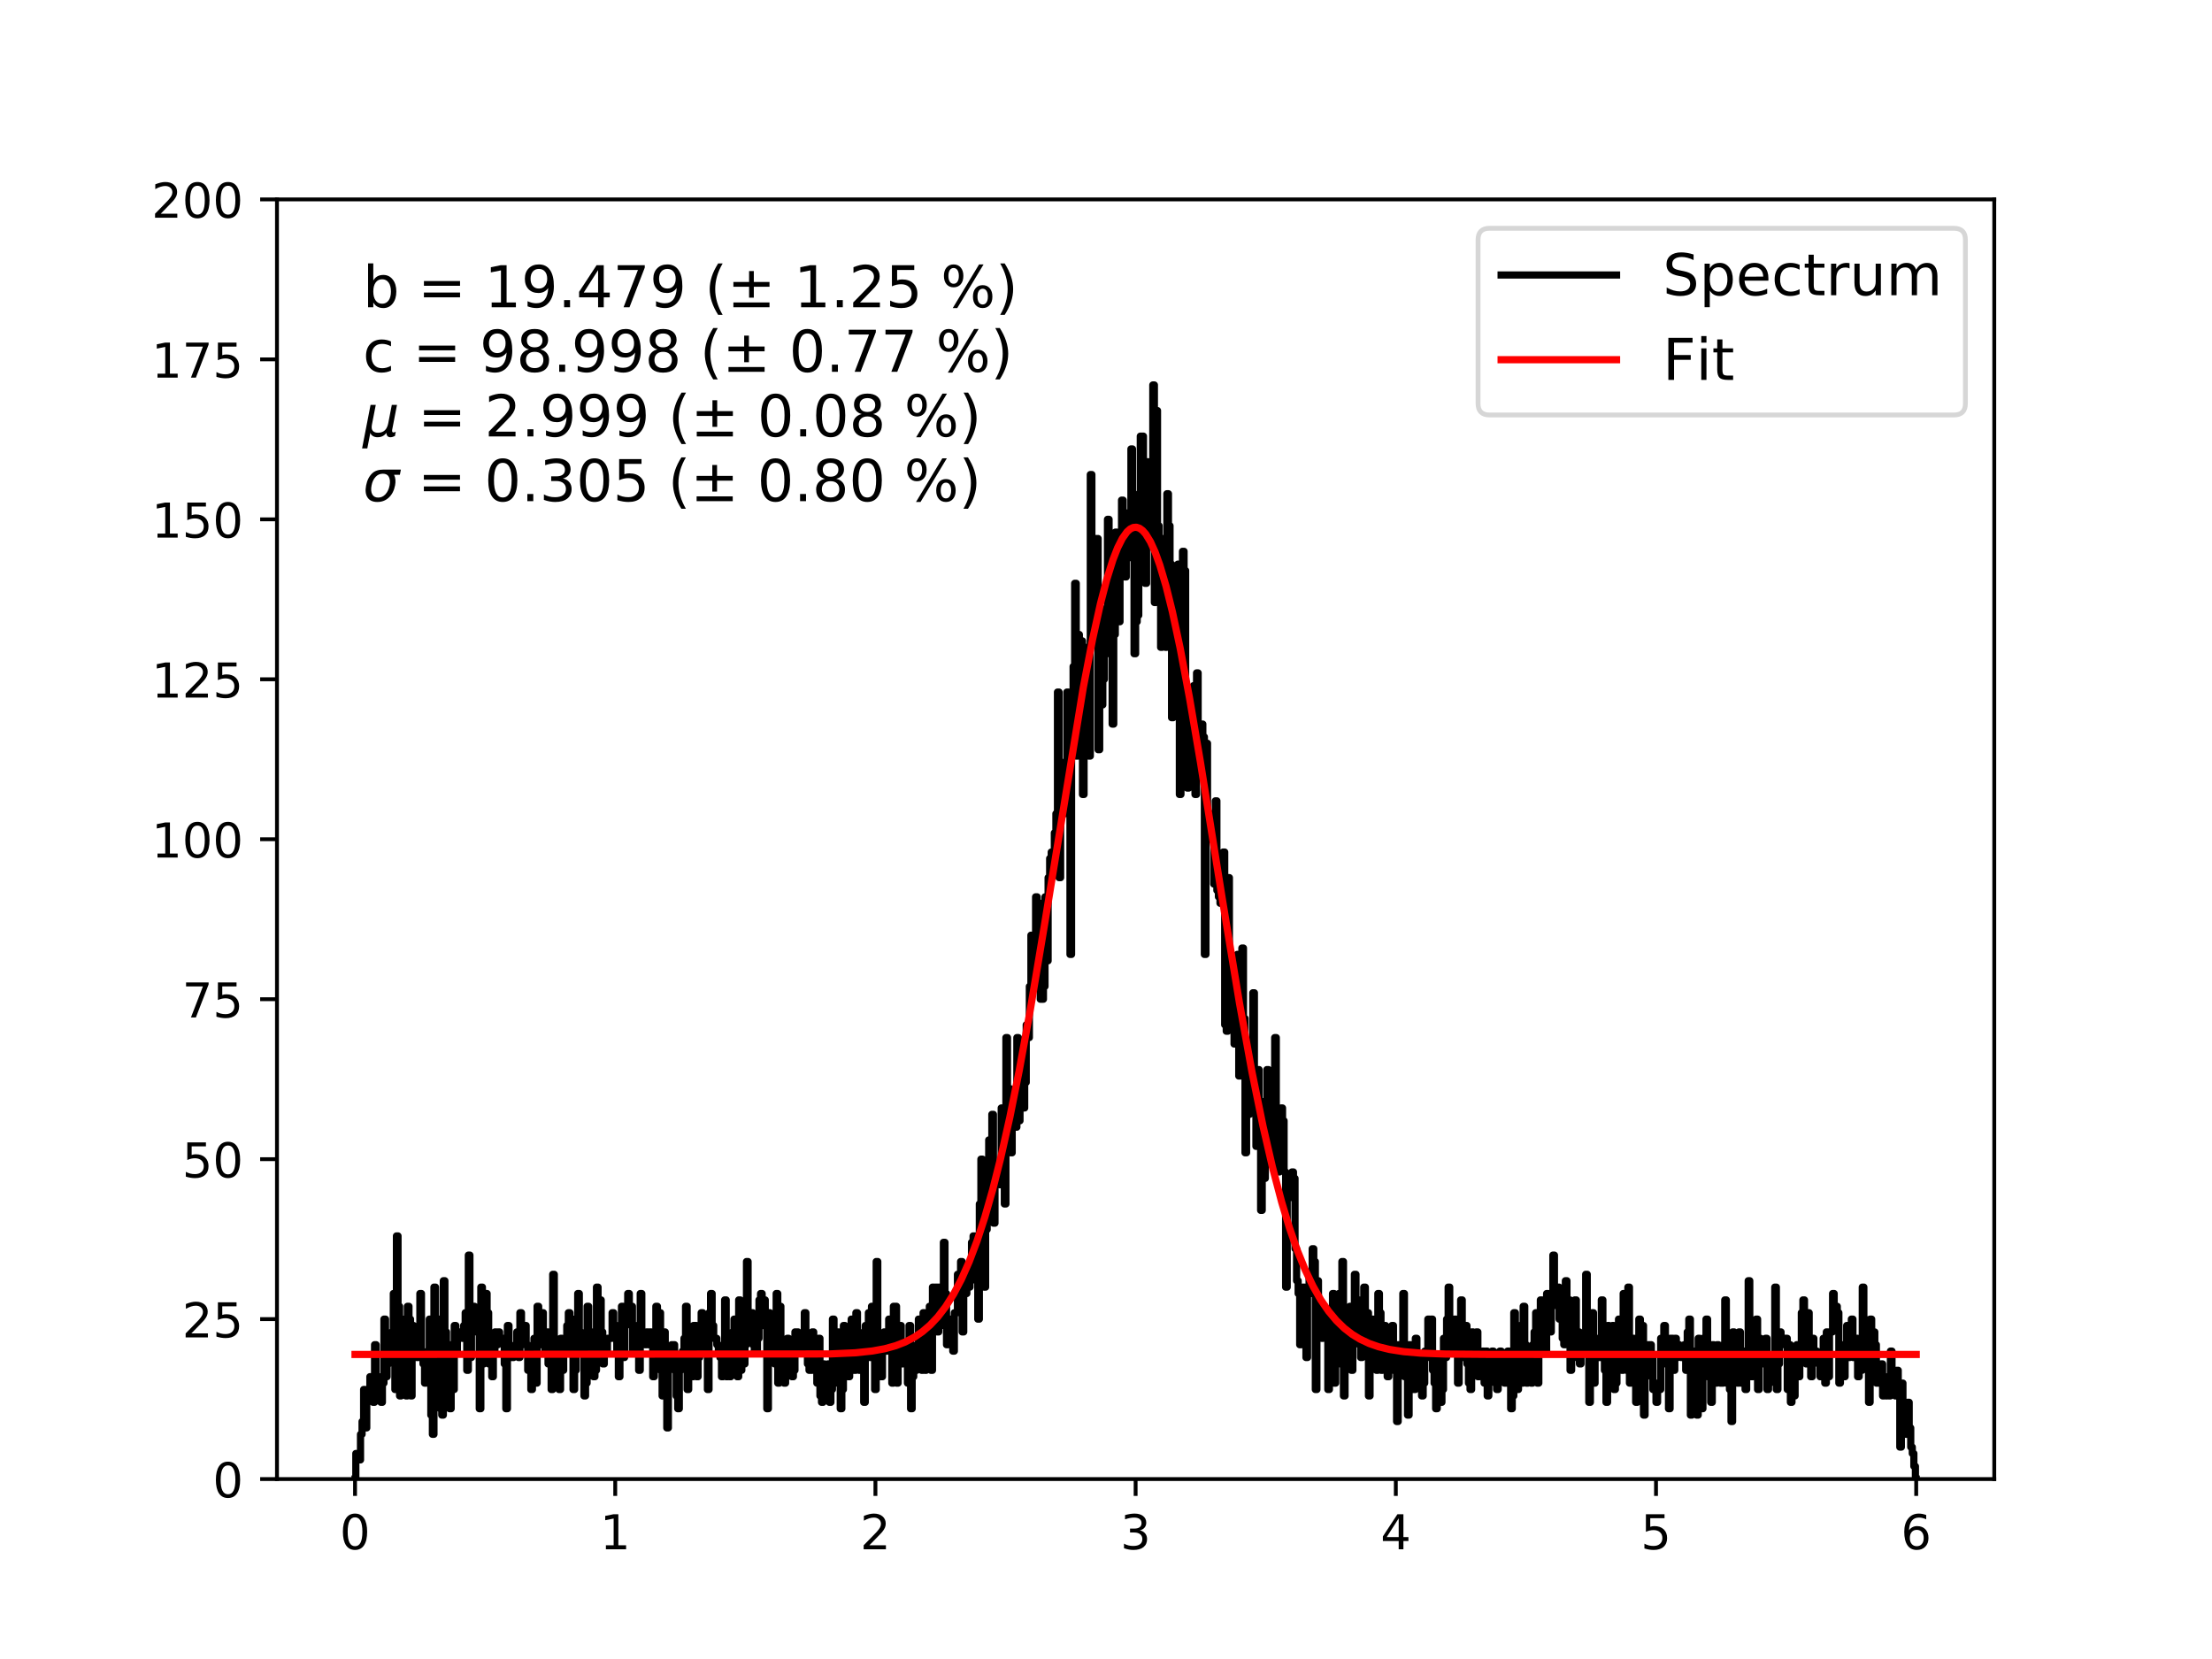 <?xml version="1.0" encoding="utf-8" standalone="no"?>
<!DOCTYPE svg PUBLIC "-//W3C//DTD SVG 1.1//EN"
  "http://www.w3.org/Graphics/SVG/1.1/DTD/svg11.dtd">
<!-- Created with matplotlib (http://matplotlib.org/) -->
<svg height="345pt" version="1.1" viewBox="0 0 460 345" width="460pt" xmlns="http://www.w3.org/2000/svg" xmlns:xlink="http://www.w3.org/1999/xlink">
 <defs>
  <style type="text/css">
*{stroke-linecap:butt;stroke-linejoin:round;}
  </style>
 </defs>
 <g id="figure_1">
  <g id="patch_1">
   <path d="M 0 345.6 
L 460.8 345.6 
L 460.8 0 
L 0 0 
z
" style="fill:#ffffff;"/>
  </g>
  <g id="axes_1">
   <g id="patch_2">
    <path d="M 57.6 307.584 
L 414.72 307.584 
L 414.72 41.472 
L 57.6 41.472 
z
" style="fill:#ffffff;"/>
   </g>
   <g id="matplotlib.axis_1">
    <g id="xtick_1">
     <g id="line2d_1">
      <defs>
       <path d="M 0 0 
L 0 3.5 
" id="m8d430e03a6" style="stroke:#000000;stroke-width:0.8;"/>
      </defs>
      <g>
       <use style="stroke:#000000;stroke-width:0.8;" x="73.833" xlink:href="#m8d430e03a6" y="307.584"/>
      </g>
     </g>
     <g id="text_1">
      <!-- 0 -->
      <defs>
       <path d="M 31.781 66.406 
Q 24.172 66.406 20.328 58.906 
Q 16.5 51.422 16.5 36.375 
Q 16.5 21.391 20.328 13.891 
Q 24.172 6.391 31.781 6.391 
Q 39.453 6.391 43.281 13.891 
Q 47.125 21.391 47.125 36.375 
Q 47.125 51.422 43.281 58.906 
Q 39.453 66.406 31.781 66.406 
z
M 31.781 74.219 
Q 44.047 74.219 50.516 64.516 
Q 56.984 54.828 56.984 36.375 
Q 56.984 17.969 50.516 8.266 
Q 44.047 -1.422 31.781 -1.422 
Q 19.531 -1.422 13.062 8.266 
Q 6.594 17.969 6.594 36.375 
Q 6.594 54.828 13.062 64.516 
Q 19.531 74.219 31.781 74.219 
z
" id="DejaVuSans-30"/>
      </defs>
      <g transform="translate(70.651 322.182)scale(0.1 -0.1)">
       <use xlink:href="#DejaVuSans-30"/>
      </g>
     </g>
    </g>
    <g id="xtick_2">
     <g id="line2d_2">
      <g>
       <use style="stroke:#000000;stroke-width:0.8;" x="127.942" xlink:href="#m8d430e03a6" y="307.584"/>
      </g>
     </g>
     <g id="text_2">
      <!-- 1 -->
      <defs>
       <path d="M 12.406 8.297 
L 28.516 8.297 
L 28.516 63.922 
L 10.984 60.406 
L 10.984 69.391 
L 28.422 72.906 
L 38.281 72.906 
L 38.281 8.297 
L 54.391 8.297 
L 54.391 0 
L 12.406 0 
z
" id="DejaVuSans-31"/>
      </defs>
      <g transform="translate(124.761 322.182)scale(0.1 -0.1)">
       <use xlink:href="#DejaVuSans-31"/>
      </g>
     </g>
    </g>
    <g id="xtick_3">
     <g id="line2d_3">
      <g>
       <use style="stroke:#000000;stroke-width:0.8;" x="182.051" xlink:href="#m8d430e03a6" y="307.584"/>
      </g>
     </g>
     <g id="text_3">
      <!-- 2 -->
      <defs>
       <path d="M 19.188 8.297 
L 53.609 8.297 
L 53.609 0 
L 7.328 0 
L 7.328 8.297 
Q 12.938 14.109 22.625 23.891 
Q 32.328 33.688 34.812 36.531 
Q 39.547 41.844 41.422 45.531 
Q 43.312 49.219 43.312 52.781 
Q 43.312 58.594 39.234 62.25 
Q 35.156 65.922 28.609 65.922 
Q 23.969 65.922 18.812 64.312 
Q 13.672 62.703 7.812 59.422 
L 7.812 69.391 
Q 13.766 71.781 18.938 73 
Q 24.125 74.219 28.422 74.219 
Q 39.75 74.219 46.484 68.547 
Q 53.219 62.891 53.219 53.422 
Q 53.219 48.922 51.531 44.891 
Q 49.859 40.875 45.406 35.406 
Q 44.188 33.984 37.641 27.219 
Q 31.109 20.453 19.188 8.297 
z
" id="DejaVuSans-32"/>
      </defs>
      <g transform="translate(178.87 322.182)scale(0.1 -0.1)">
       <use xlink:href="#DejaVuSans-32"/>
      </g>
     </g>
    </g>
    <g id="xtick_4">
     <g id="line2d_4">
      <g>
       <use style="stroke:#000000;stroke-width:0.8;" x="236.16" xlink:href="#m8d430e03a6" y="307.584"/>
      </g>
     </g>
     <g id="text_4">
      <!-- 3 -->
      <defs>
       <path d="M 40.578 39.312 
Q 47.656 37.797 51.625 33 
Q 55.609 28.219 55.609 21.188 
Q 55.609 10.406 48.188 4.484 
Q 40.766 -1.422 27.094 -1.422 
Q 22.516 -1.422 17.656 -0.516 
Q 12.797 0.391 7.625 2.203 
L 7.625 11.719 
Q 11.719 9.328 16.594 8.109 
Q 21.484 6.891 26.812 6.891 
Q 36.078 6.891 40.938 10.547 
Q 45.797 14.203 45.797 21.188 
Q 45.797 27.641 41.281 31.266 
Q 36.766 34.906 28.719 34.906 
L 20.219 34.906 
L 20.219 43.016 
L 29.109 43.016 
Q 36.375 43.016 40.234 45.922 
Q 44.094 48.828 44.094 54.297 
Q 44.094 59.906 40.109 62.906 
Q 36.141 65.922 28.719 65.922 
Q 24.656 65.922 20.016 65.031 
Q 15.375 64.156 9.812 62.312 
L 9.812 71.094 
Q 15.438 72.656 20.344 73.438 
Q 25.25 74.219 29.594 74.219 
Q 40.828 74.219 47.359 69.109 
Q 53.906 64.016 53.906 55.328 
Q 53.906 49.266 50.438 45.094 
Q 46.969 40.922 40.578 39.312 
z
" id="DejaVuSans-33"/>
      </defs>
      <g transform="translate(232.979 322.182)scale(0.1 -0.1)">
       <use xlink:href="#DejaVuSans-33"/>
      </g>
     </g>
    </g>
    <g id="xtick_5">
     <g id="line2d_5">
      <g>
       <use style="stroke:#000000;stroke-width:0.8;" x="290.269" xlink:href="#m8d430e03a6" y="307.584"/>
      </g>
     </g>
     <g id="text_5">
      <!-- 4 -->
      <defs>
       <path d="M 37.797 64.312 
L 12.891 25.391 
L 37.797 25.391 
z
M 35.203 72.906 
L 47.609 72.906 
L 47.609 25.391 
L 58.016 25.391 
L 58.016 17.188 
L 47.609 17.188 
L 47.609 0 
L 37.797 0 
L 37.797 17.188 
L 4.891 17.188 
L 4.891 26.703 
z
" id="DejaVuSans-34"/>
      </defs>
      <g transform="translate(287.088 322.182)scale(0.1 -0.1)">
       <use xlink:href="#DejaVuSans-34"/>
      </g>
     </g>
    </g>
    <g id="xtick_6">
     <g id="line2d_6">
      <g>
       <use style="stroke:#000000;stroke-width:0.8;" x="344.378" xlink:href="#m8d430e03a6" y="307.584"/>
      </g>
     </g>
     <g id="text_6">
      <!-- 5 -->
      <defs>
       <path d="M 10.797 72.906 
L 49.516 72.906 
L 49.516 64.594 
L 19.828 64.594 
L 19.828 46.734 
Q 21.969 47.469 24.109 47.828 
Q 26.266 48.188 28.422 48.188 
Q 40.625 48.188 47.75 41.5 
Q 54.891 34.812 54.891 23.391 
Q 54.891 11.625 47.562 5.094 
Q 40.234 -1.422 26.906 -1.422 
Q 22.312 -1.422 17.547 -0.641 
Q 12.797 0.141 7.719 1.703 
L 7.719 11.625 
Q 12.109 9.234 16.797 8.062 
Q 21.484 6.891 26.703 6.891 
Q 35.156 6.891 40.078 11.328 
Q 45.016 15.766 45.016 23.391 
Q 45.016 31 40.078 35.438 
Q 35.156 39.891 26.703 39.891 
Q 22.75 39.891 18.812 39.016 
Q 14.891 38.141 10.797 36.281 
z
" id="DejaVuSans-35"/>
      </defs>
      <g transform="translate(341.197 322.182)scale(0.1 -0.1)">
       <use xlink:href="#DejaVuSans-35"/>
      </g>
     </g>
    </g>
    <g id="xtick_7">
     <g id="line2d_7">
      <g>
       <use style="stroke:#000000;stroke-width:0.8;" x="398.487" xlink:href="#m8d430e03a6" y="307.584"/>
      </g>
     </g>
     <g id="text_7">
      <!-- 6 -->
      <defs>
       <path d="M 33.016 40.375 
Q 26.375 40.375 22.484 35.828 
Q 18.609 31.297 18.609 23.391 
Q 18.609 15.531 22.484 10.953 
Q 26.375 6.391 33.016 6.391 
Q 39.656 6.391 43.531 10.953 
Q 47.406 15.531 47.406 23.391 
Q 47.406 31.297 43.531 35.828 
Q 39.656 40.375 33.016 40.375 
z
M 52.594 71.297 
L 52.594 62.312 
Q 48.875 64.062 45.094 64.984 
Q 41.312 65.922 37.594 65.922 
Q 27.828 65.922 22.672 59.328 
Q 17.531 52.734 16.797 39.406 
Q 19.672 43.656 24.016 45.922 
Q 28.375 48.188 33.594 48.188 
Q 44.578 48.188 50.953 41.516 
Q 57.328 34.859 57.328 23.391 
Q 57.328 12.156 50.688 5.359 
Q 44.047 -1.422 33.016 -1.422 
Q 20.359 -1.422 13.672 8.266 
Q 6.984 17.969 6.984 36.375 
Q 6.984 53.656 15.188 63.938 
Q 23.391 74.219 37.203 74.219 
Q 40.922 74.219 44.703 73.484 
Q 48.484 72.75 52.594 71.297 
z
" id="DejaVuSans-36"/>
      </defs>
      <g transform="translate(395.306 322.182)scale(0.1 -0.1)">
       <use xlink:href="#DejaVuSans-36"/>
      </g>
     </g>
    </g>
   </g>
   <g id="matplotlib.axis_2">
    <g id="ytick_1">
     <g id="line2d_8">
      <defs>
       <path d="M 0 0 
L -3.5 0 
" id="mf67ba40eab" style="stroke:#000000;stroke-width:0.8;"/>
      </defs>
      <g>
       <use style="stroke:#000000;stroke-width:0.8;" x="57.6" xlink:href="#mf67ba40eab" y="307.584"/>
      </g>
     </g>
     <g id="text_8">
      <!-- 0 -->
      <g transform="translate(44.237 311.383)scale(0.1 -0.1)">
       <use xlink:href="#DejaVuSans-30"/>
      </g>
     </g>
    </g>
    <g id="ytick_2">
     <g id="line2d_9">
      <g>
       <use style="stroke:#000000;stroke-width:0.8;" x="57.6" xlink:href="#mf67ba40eab" y="274.32"/>
      </g>
     </g>
     <g id="text_9">
      <!-- 25 -->
      <g transform="translate(37.875 278.119)scale(0.1 -0.1)">
       <use xlink:href="#DejaVuSans-32"/>
       <use x="63.623" xlink:href="#DejaVuSans-35"/>
      </g>
     </g>
    </g>
    <g id="ytick_3">
     <g id="line2d_10">
      <g>
       <use style="stroke:#000000;stroke-width:0.8;" x="57.6" xlink:href="#mf67ba40eab" y="241.056"/>
      </g>
     </g>
     <g id="text_10">
      <!-- 50 -->
      <g transform="translate(37.875 244.855)scale(0.1 -0.1)">
       <use xlink:href="#DejaVuSans-35"/>
       <use x="63.623" xlink:href="#DejaVuSans-30"/>
      </g>
     </g>
    </g>
    <g id="ytick_4">
     <g id="line2d_11">
      <g>
       <use style="stroke:#000000;stroke-width:0.8;" x="57.6" xlink:href="#mf67ba40eab" y="207.792"/>
      </g>
     </g>
     <g id="text_11">
      <!-- 75 -->
      <defs>
       <path d="M 8.203 72.906 
L 55.078 72.906 
L 55.078 68.703 
L 28.609 0 
L 18.312 0 
L 43.219 64.594 
L 8.203 64.594 
z
" id="DejaVuSans-37"/>
      </defs>
      <g transform="translate(37.875 211.591)scale(0.1 -0.1)">
       <use xlink:href="#DejaVuSans-37"/>
       <use x="63.623" xlink:href="#DejaVuSans-35"/>
      </g>
     </g>
    </g>
    <g id="ytick_5">
     <g id="line2d_12">
      <g>
       <use style="stroke:#000000;stroke-width:0.8;" x="57.6" xlink:href="#mf67ba40eab" y="174.528"/>
      </g>
     </g>
     <g id="text_12">
      <!-- 100 -->
      <g transform="translate(31.512 178.327)scale(0.1 -0.1)">
       <use xlink:href="#DejaVuSans-31"/>
       <use x="63.623" xlink:href="#DejaVuSans-30"/>
       <use x="127.246" xlink:href="#DejaVuSans-30"/>
      </g>
     </g>
    </g>
    <g id="ytick_6">
     <g id="line2d_13">
      <g>
       <use style="stroke:#000000;stroke-width:0.8;" x="57.6" xlink:href="#mf67ba40eab" y="141.264"/>
      </g>
     </g>
     <g id="text_13">
      <!-- 125 -->
      <g transform="translate(31.512 145.063)scale(0.1 -0.1)">
       <use xlink:href="#DejaVuSans-31"/>
       <use x="63.623" xlink:href="#DejaVuSans-32"/>
       <use x="127.246" xlink:href="#DejaVuSans-35"/>
      </g>
     </g>
    </g>
    <g id="ytick_7">
     <g id="line2d_14">
      <g>
       <use style="stroke:#000000;stroke-width:0.8;" x="57.6" xlink:href="#mf67ba40eab" y="108"/>
      </g>
     </g>
     <g id="text_14">
      <!-- 150 -->
      <g transform="translate(31.512 111.799)scale(0.1 -0.1)">
       <use xlink:href="#DejaVuSans-31"/>
       <use x="63.623" xlink:href="#DejaVuSans-35"/>
       <use x="127.246" xlink:href="#DejaVuSans-30"/>
      </g>
     </g>
    </g>
    <g id="ytick_8">
     <g id="line2d_15">
      <g>
       <use style="stroke:#000000;stroke-width:0.8;" x="57.6" xlink:href="#mf67ba40eab" y="74.736"/>
      </g>
     </g>
     <g id="text_15">
      <!-- 175 -->
      <g transform="translate(31.512 78.535)scale(0.1 -0.1)">
       <use xlink:href="#DejaVuSans-31"/>
       <use x="63.623" xlink:href="#DejaVuSans-37"/>
       <use x="127.246" xlink:href="#DejaVuSans-35"/>
      </g>
     </g>
    </g>
    <g id="ytick_9">
     <g id="line2d_16">
      <g>
       <use style="stroke:#000000;stroke-width:0.8;" x="57.6" xlink:href="#mf67ba40eab" y="41.472"/>
      </g>
     </g>
     <g id="text_16">
      <!-- 200 -->
      <g transform="translate(31.512 45.271)scale(0.1 -0.1)">
       <use xlink:href="#DejaVuSans-32"/>
       <use x="63.623" xlink:href="#DejaVuSans-30"/>
       <use x="127.246" xlink:href="#DejaVuSans-30"/>
      </g>
     </g>
    </g>
   </g>
   <g id="line2d_17">
    <path clip-path="url(#pb178862788)" d="M 73.833 307.584 
L 73.995 307.584 
L 73.995 302.262 
L 74.32 302.262 
L 74.32 303.592 
L 74.97 303.592 
L 74.97 298.27 
L 75.295 298.27 
L 75.295 295.609 
L 75.62 295.609 
L 75.62 288.956 
L 75.945 288.956 
L 75.945 296.94 
L 76.27 296.94 
L 76.27 290.287 
L 76.595 290.287 
L 76.595 288.956 
L 76.92 288.956 
L 76.92 286.295 
L 77.245 286.295 
L 77.245 288.956 
L 77.57 288.956 
L 77.57 291.617 
L 77.895 291.617 
L 77.895 279.642 
L 78.22 279.642 
L 78.22 286.295 
L 78.87 286.295 
L 78.87 287.626 
L 79.195 287.626 
L 79.195 291.617 
L 79.52 291.617 
L 79.52 287.626 
L 79.845 287.626 
L 79.845 274.32 
L 80.17 274.32 
L 80.17 286.295 
L 80.495 286.295 
L 80.495 283.634 
L 80.82 283.634 
L 80.82 280.973 
L 81.145 280.973 
L 81.145 278.312 
L 81.47 278.312 
L 81.47 276.981 
L 81.795 276.981 
L 81.795 268.998 
L 82.12 268.998 
L 82.12 288.956 
L 82.445 288.956 
L 82.445 257.023 
L 82.77 257.023 
L 82.77 271.659 
L 83.095 271.659 
L 83.095 290.287 
L 83.42 290.287 
L 83.42 275.651 
L 83.745 275.651 
L 83.745 286.295 
L 84.07 286.295 
L 84.07 274.32 
L 84.395 274.32 
L 84.395 290.287 
L 84.72 290.287 
L 84.72 271.659 
L 85.045 271.659 
L 85.045 274.32 
L 85.37 274.32 
L 85.37 290.287 
L 85.694 290.287 
L 85.694 275.651 
L 86.019 275.651 
L 86.019 279.642 
L 86.344 279.642 
L 86.344 278.312 
L 86.669 278.312 
L 86.669 282.303 
L 86.994 282.303 
L 86.994 276.981 
L 87.319 276.981 
L 87.319 268.998 
L 87.644 268.998 
L 87.644 280.973 
L 87.969 280.973 
L 87.969 283.634 
L 88.294 283.634 
L 88.294 287.626 
L 88.619 287.626 
L 88.619 282.303 
L 88.944 282.303 
L 88.944 280.973 
L 89.269 280.973 
L 89.269 274.32 
L 89.594 274.32 
L 89.594 294.278 
L 89.919 294.278 
L 89.919 298.27 
L 90.244 298.27 
L 90.244 267.667 
L 90.569 267.667 
L 90.569 286.295 
L 90.894 286.295 
L 90.894 290.287 
L 91.219 290.287 
L 91.219 274.32 
L 91.544 274.32 
L 91.544 292.948 
L 91.869 292.948 
L 91.869 294.278 
L 92.194 294.278 
L 92.194 266.337 
L 92.519 266.337 
L 92.519 276.981 
L 92.844 276.981 
L 92.844 280.973 
L 93.169 280.973 
L 93.169 279.642 
L 93.494 279.642 
L 93.494 292.948 
L 93.819 292.948 
L 93.819 279.642 
L 94.144 279.642 
L 94.144 288.956 
L 94.469 288.956 
L 94.469 275.651 
L 94.794 275.651 
L 94.794 280.973 
L 95.119 280.973 
L 95.119 278.312 
L 95.444 278.312 
L 95.444 276.981 
L 96.094 276.981 
L 96.094 278.312 
L 96.419 278.312 
L 96.419 275.651 
L 96.744 275.651 
L 96.744 272.989 
L 97.069 272.989 
L 97.069 284.964 
L 97.394 284.964 
L 97.394 261.014 
L 97.719 261.014 
L 97.719 282.303 
L 98.044 282.303 
L 98.044 274.32 
L 98.369 274.32 
L 98.369 271.659 
L 98.694 271.659 
L 98.694 274.32 
L 99.019 274.32 
L 99.019 276.981 
L 99.344 276.981 
L 99.344 275.651 
L 99.669 275.651 
L 99.669 292.948 
L 99.994 292.948 
L 99.994 267.667 
L 100.319 267.667 
L 100.319 283.634 
L 100.644 283.634 
L 100.644 275.651 
L 100.969 275.651 
L 100.969 268.998 
L 101.293 268.998 
L 101.293 272.989 
L 101.618 272.989 
L 101.618 283.634 
L 101.943 283.634 
L 101.943 278.312 
L 102.268 278.312 
L 102.268 286.295 
L 102.593 286.295 
L 102.593 280.973 
L 102.918 280.973 
L 102.918 276.981 
L 103.243 276.981 
L 103.243 279.642 
L 103.568 279.642 
L 103.568 276.981 
L 103.893 276.981 
L 103.893 278.312 
L 104.868 278.312 
L 104.868 283.634 
L 105.193 283.634 
L 105.193 292.948 
L 105.518 292.948 
L 105.518 275.651 
L 105.843 275.651 
L 105.843 279.642 
L 106.168 279.642 
L 106.168 282.303 
L 106.818 282.303 
L 106.818 280.973 
L 107.468 280.973 
L 107.468 276.981 
L 107.793 276.981 
L 107.793 282.303 
L 108.118 282.303 
L 108.118 272.989 
L 108.443 272.989 
L 108.443 279.642 
L 108.768 279.642 
L 108.768 275.651 
L 109.418 275.651 
L 109.418 279.642 
L 109.743 279.642 
L 109.743 284.964 
L 110.068 284.964 
L 110.068 282.303 
L 110.393 282.303 
L 110.393 288.956 
L 110.718 288.956 
L 110.718 284.964 
L 111.043 284.964 
L 111.043 278.312 
L 111.368 278.312 
L 111.368 287.626 
L 111.693 287.626 
L 111.693 271.659 
L 112.018 271.659 
L 112.018 279.642 
L 112.668 279.642 
L 112.668 272.989 
L 112.993 272.989 
L 112.993 276.981 
L 113.318 276.981 
L 113.318 280.973 
L 113.643 280.973 
L 113.643 276.981 
L 113.968 276.981 
L 113.968 283.634 
L 114.618 283.634 
L 114.618 288.956 
L 114.943 288.956 
L 114.943 265.006 
L 115.268 265.006 
L 115.268 278.312 
L 115.593 278.312 
L 115.593 280.973 
L 115.918 280.973 
L 115.918 287.626 
L 116.243 287.626 
L 116.243 288.956 
L 116.568 288.956 
L 116.568 278.312 
L 116.893 278.312 
L 116.893 284.964 
L 117.217 284.964 
L 117.217 279.642 
L 117.867 279.642 
L 117.867 275.651 
L 118.192 275.651 
L 118.192 272.989 
L 118.517 272.989 
L 118.517 280.973 
L 118.842 280.973 
L 118.842 274.32 
L 119.167 274.32 
L 119.167 288.956 
L 119.492 288.956 
L 119.492 284.964 
L 119.817 284.964 
L 119.817 279.642 
L 120.142 279.642 
L 120.142 268.998 
L 120.467 268.998 
L 120.467 276.981 
L 120.792 276.981 
L 120.792 279.642 
L 121.117 279.642 
L 121.117 280.973 
L 121.442 280.973 
L 121.442 290.287 
L 121.767 290.287 
L 121.767 287.626 
L 122.092 287.626 
L 122.092 271.659 
L 122.417 271.659 
L 122.417 280.973 
L 122.742 280.973 
L 122.742 276.981 
L 123.067 276.981 
L 123.067 283.634 
L 123.392 283.634 
L 123.392 286.295 
L 123.717 286.295 
L 123.717 284.964 
L 124.042 284.964 
L 124.042 267.667 
L 124.367 267.667 
L 124.367 272.989 
L 124.692 272.989 
L 124.692 270.328 
L 125.017 270.328 
L 125.017 276.981 
L 125.342 276.981 
L 125.342 283.634 
L 125.667 283.634 
L 125.667 280.973 
L 126.317 280.973 
L 126.317 278.312 
L 127.292 278.312 
L 127.292 272.989 
L 127.617 272.989 
L 127.617 275.651 
L 128.267 275.651 
L 128.267 280.973 
L 128.592 280.973 
L 128.592 286.295 
L 128.917 286.295 
L 128.917 275.651 
L 129.242 275.651 
L 129.242 271.659 
L 129.567 271.659 
L 129.567 282.303 
L 129.892 282.303 
L 129.892 275.651 
L 130.217 275.651 
L 130.217 271.659 
L 130.542 271.659 
L 130.542 268.998 
L 130.867 268.998 
L 130.867 274.32 
L 131.192 274.32 
L 131.192 271.659 
L 131.517 271.659 
L 131.517 280.973 
L 131.842 280.973 
L 131.842 278.312 
L 132.492 278.312 
L 132.492 275.651 
L 132.817 275.651 
L 132.817 284.964 
L 133.141 284.964 
L 133.141 268.998 
L 133.466 268.998 
L 133.466 276.981 
L 133.791 276.981 
L 133.791 278.312 
L 134.116 278.312 
L 134.116 279.642 
L 134.441 279.642 
L 134.441 276.981 
L 134.766 276.981 
L 134.766 279.642 
L 135.091 279.642 
L 135.091 276.981 
L 135.416 276.981 
L 135.416 278.312 
L 135.741 278.312 
L 135.741 286.295 
L 136.066 286.295 
L 136.066 279.642 
L 136.391 279.642 
L 136.391 271.659 
L 136.716 271.659 
L 136.716 279.642 
L 137.041 279.642 
L 137.041 272.989 
L 137.366 272.989 
L 137.366 284.964 
L 137.691 284.964 
L 137.691 290.287 
L 138.016 290.287 
L 138.016 276.981 
L 138.341 276.981 
L 138.341 284.964 
L 138.666 284.964 
L 138.666 296.94 
L 138.991 296.94 
L 138.991 280.973 
L 139.316 280.973 
L 139.316 283.634 
L 139.641 283.634 
L 139.641 279.642 
L 140.291 279.642 
L 140.291 284.964 
L 140.616 284.964 
L 140.616 290.287 
L 140.941 290.287 
L 140.941 292.948 
L 141.266 292.948 
L 141.266 284.964 
L 141.591 284.964 
L 141.591 282.303 
L 141.916 282.303 
L 141.916 280.973 
L 142.241 280.973 
L 142.241 278.312 
L 142.566 278.312 
L 142.566 271.659 
L 142.891 271.659 
L 142.891 288.956 
L 143.216 288.956 
L 143.216 284.964 
L 143.541 284.964 
L 143.541 279.642 
L 143.866 279.642 
L 143.866 286.295 
L 144.191 286.295 
L 144.191 275.651 
L 144.841 275.651 
L 144.841 286.295 
L 145.166 286.295 
L 145.166 282.303 
L 145.491 282.303 
L 145.491 280.973 
L 145.816 280.973 
L 145.816 272.989 
L 146.141 272.989 
L 146.141 278.312 
L 146.466 278.312 
L 146.466 280.973 
L 146.791 280.973 
L 146.791 279.642 
L 147.116 279.642 
L 147.116 288.956 
L 147.441 288.956 
L 147.441 272.989 
L 147.766 272.989 
L 147.766 268.998 
L 148.091 268.998 
L 148.091 275.651 
L 148.416 275.651 
L 148.416 278.312 
L 149.065 278.312 
L 149.065 279.642 
L 149.39 279.642 
L 149.39 280.973 
L 149.715 280.973 
L 149.715 282.303 
L 150.04 282.303 
L 150.04 286.295 
L 150.365 286.295 
L 150.365 279.642 
L 150.69 279.642 
L 150.69 270.328 
L 151.015 270.328 
L 151.015 286.295 
L 151.34 286.295 
L 151.34 284.964 
L 151.665 284.964 
L 151.665 286.295 
L 151.99 286.295 
L 151.99 284.964 
L 152.315 284.964 
L 152.315 276.981 
L 152.64 276.981 
L 152.64 274.32 
L 152.965 274.32 
L 152.965 283.634 
L 153.29 283.634 
L 153.29 286.295 
L 153.615 286.295 
L 153.615 270.328 
L 153.94 270.328 
L 153.94 284.964 
L 154.265 284.964 
L 154.265 276.981 
L 154.59 276.981 
L 154.59 283.634 
L 154.915 283.634 
L 154.915 279.642 
L 155.24 279.642 
L 155.24 262.345 
L 155.565 262.345 
L 155.565 275.651 
L 155.89 275.651 
L 155.89 278.312 
L 156.215 278.312 
L 156.215 272.989 
L 156.54 272.989 
L 156.54 279.642 
L 156.865 279.642 
L 156.865 280.973 
L 157.515 280.973 
L 157.515 278.312 
L 157.84 278.312 
L 157.84 270.328 
L 158.165 270.328 
L 158.165 268.998 
L 158.49 268.998 
L 158.49 275.651 
L 158.815 275.651 
L 158.815 270.328 
L 159.14 270.328 
L 159.14 272.989 
L 159.465 272.989 
L 159.465 292.948 
L 159.79 292.948 
L 159.79 272.989 
L 160.115 272.989 
L 160.115 278.312 
L 160.44 278.312 
L 160.44 282.303 
L 160.765 282.303 
L 160.765 279.642 
L 161.09 279.642 
L 161.09 283.634 
L 161.415 283.634 
L 161.415 268.998 
L 161.74 268.998 
L 161.74 287.626 
L 162.065 287.626 
L 162.065 271.659 
L 162.39 271.659 
L 162.39 280.973 
L 162.715 280.973 
L 162.715 282.303 
L 163.04 282.303 
L 163.04 287.626 
L 163.365 287.626 
L 163.365 286.295 
L 163.69 286.295 
L 163.69 278.312 
L 164.015 278.312 
L 164.015 280.973 
L 164.665 280.973 
L 164.665 286.295 
L 164.99 286.295 
L 164.99 284.964 
L 165.314 284.964 
L 165.314 276.981 
L 165.964 276.981 
L 165.964 278.312 
L 166.289 278.312 
L 166.289 280.973 
L 166.939 280.973 
L 166.939 278.312 
L 167.264 278.312 
L 167.264 272.989 
L 167.589 272.989 
L 167.589 279.642 
L 167.914 279.642 
L 167.914 283.634 
L 168.239 283.634 
L 168.239 284.964 
L 168.889 284.964 
L 168.889 276.981 
L 169.214 276.981 
L 169.214 280.973 
L 169.539 280.973 
L 169.539 279.642 
L 169.864 279.642 
L 169.864 287.626 
L 170.189 287.626 
L 170.189 278.312 
L 170.514 278.312 
L 170.514 290.287 
L 170.839 290.287 
L 170.839 291.617 
L 171.164 291.617 
L 171.164 283.634 
L 171.489 283.634 
L 171.489 290.287 
L 171.814 290.287 
L 171.814 287.626 
L 172.139 287.626 
L 172.139 283.634 
L 172.464 283.634 
L 172.464 291.617 
L 172.789 291.617 
L 172.789 288.956 
L 173.114 288.956 
L 173.114 274.32 
L 173.439 274.32 
L 173.439 287.626 
L 173.764 287.626 
L 173.764 282.303 
L 174.089 282.303 
L 174.089 276.981 
L 174.414 276.981 
L 174.414 283.634 
L 174.739 283.634 
L 174.739 292.948 
L 175.064 292.948 
L 175.064 288.956 
L 175.389 288.956 
L 175.389 275.651 
L 175.714 275.651 
L 175.714 286.295 
L 176.039 286.295 
L 176.039 276.981 
L 176.364 276.981 
L 176.364 286.295 
L 176.689 286.295 
L 176.689 284.964 
L 177.014 284.964 
L 177.014 274.32 
L 177.339 274.32 
L 177.339 284.964 
L 177.989 284.964 
L 177.989 272.989 
L 178.314 272.989 
L 178.314 276.981 
L 178.639 276.981 
L 178.639 284.964 
L 178.964 284.964 
L 178.964 279.642 
L 179.289 279.642 
L 179.289 284.964 
L 179.614 284.964 
L 179.614 291.617 
L 179.939 291.617 
L 179.939 275.651 
L 180.264 275.651 
L 180.264 280.973 
L 180.589 280.973 
L 180.589 272.989 
L 180.913 272.989 
L 180.913 282.303 
L 181.238 282.303 
L 181.238 271.659 
L 181.563 271.659 
L 181.563 282.303 
L 181.888 282.303 
L 181.888 288.956 
L 182.213 288.956 
L 182.213 262.345 
L 182.538 262.345 
L 182.538 286.295 
L 183.513 286.295 
L 183.513 279.642 
L 183.838 279.642 
L 183.838 276.981 
L 184.163 276.981 
L 184.163 280.973 
L 184.488 280.973 
L 184.488 279.642 
L 184.813 279.642 
L 184.813 274.32 
L 185.138 274.32 
L 185.138 279.642 
L 185.463 279.642 
L 185.463 287.626 
L 185.788 287.626 
L 185.788 271.659 
L 186.438 271.659 
L 186.438 287.626 
L 186.763 287.626 
L 186.763 282.303 
L 187.088 282.303 
L 187.088 275.651 
L 187.413 275.651 
L 187.413 283.634 
L 187.738 283.634 
L 187.738 279.642 
L 188.063 279.642 
L 188.063 282.303 
L 188.388 282.303 
L 188.388 280.973 
L 188.713 280.973 
L 188.713 287.626 
L 189.038 287.626 
L 189.038 275.651 
L 189.363 275.651 
L 189.363 292.948 
L 189.688 292.948 
L 189.688 286.295 
L 190.013 286.295 
L 190.013 283.634 
L 190.338 283.634 
L 190.338 284.964 
L 190.663 284.964 
L 190.663 279.642 
L 190.988 279.642 
L 190.988 274.32 
L 191.313 274.32 
L 191.313 278.312 
L 191.638 278.312 
L 191.638 284.964 
L 191.963 284.964 
L 191.963 272.989 
L 192.288 272.989 
L 192.288 284.964 
L 192.613 284.964 
L 192.613 279.642 
L 192.938 279.642 
L 192.938 276.981 
L 193.263 276.981 
L 193.263 271.659 
L 193.588 271.659 
L 193.588 284.964 
L 193.913 284.964 
L 193.913 267.667 
L 194.238 267.667 
L 194.238 275.651 
L 194.563 275.651 
L 194.563 267.667 
L 194.888 267.667 
L 194.888 276.981 
L 195.213 276.981 
L 195.213 267.667 
L 195.538 267.667 
L 195.538 275.651 
L 195.863 275.651 
L 195.863 268.998 
L 196.188 268.998 
L 196.188 258.353 
L 196.512 258.353 
L 196.512 268.998 
L 196.837 268.998 
L 196.837 279.642 
L 197.162 279.642 
L 197.162 275.651 
L 197.487 275.651 
L 197.487 274.32 
L 197.812 274.32 
L 197.812 275.651 
L 198.137 275.651 
L 198.137 280.973 
L 198.462 280.973 
L 198.462 272.989 
L 199.112 272.989 
L 199.112 265.006 
L 199.437 265.006 
L 199.437 267.667 
L 199.762 267.667 
L 199.762 262.345 
L 200.087 262.345 
L 200.087 276.981 
L 200.412 276.981 
L 200.412 268.998 
L 201.062 268.998 
L 201.062 265.006 
L 201.387 265.006 
L 201.387 267.667 
L 201.712 267.667 
L 201.712 266.337 
L 202.037 266.337 
L 202.037 258.353 
L 202.362 258.353 
L 202.362 257.023 
L 202.687 257.023 
L 202.687 258.353 
L 203.012 258.353 
L 203.012 259.684 
L 203.337 259.684 
L 203.337 274.32 
L 203.662 274.32 
L 203.662 250.37 
L 203.987 250.37 
L 203.987 241.056 
L 204.312 241.056 
L 204.312 254.362 
L 204.637 254.362 
L 204.637 267.667 
L 204.962 267.667 
L 204.962 255.692 
L 205.287 255.692 
L 205.287 253.031 
L 205.612 253.031 
L 205.612 237.064 
L 205.937 237.064 
L 205.937 243.717 
L 206.262 243.717 
L 206.262 231.742 
L 206.587 231.742 
L 206.587 254.362 
L 206.912 254.362 
L 206.912 246.378 
L 207.237 246.378 
L 207.237 245.048 
L 207.562 245.048 
L 207.562 243.717 
L 207.887 243.717 
L 207.887 246.378 
L 208.212 246.378 
L 208.212 230.412 
L 208.537 230.412 
L 208.537 234.403 
L 208.862 234.403 
L 208.862 250.37 
L 209.187 250.37 
L 209.187 215.775 
L 209.512 215.775 
L 209.512 237.064 
L 209.837 237.064 
L 209.837 226.42 
L 210.162 226.42 
L 210.162 239.725 
L 210.487 239.725 
L 210.487 230.412 
L 210.812 230.412 
L 210.812 234.403 
L 211.462 234.403 
L 211.462 215.775 
L 211.787 215.775 
L 211.787 233.073 
L 212.112 233.073 
L 212.112 225.089 
L 212.437 225.089 
L 212.437 219.767 
L 212.761 219.767 
L 212.761 230.412 
L 213.086 230.412 
L 213.086 225.089 
L 213.411 225.089 
L 213.411 213.114 
L 213.736 213.114 
L 213.736 215.775 
L 214.061 215.775 
L 214.061 205.131 
L 214.386 205.131 
L 214.386 194.486 
L 214.711 194.486 
L 214.711 197.148 
L 215.036 197.148 
L 215.036 198.478 
L 215.361 198.478 
L 215.361 186.503 
L 215.686 186.503 
L 215.686 203.8 
L 216.011 203.8 
L 216.011 187.834 
L 216.336 187.834 
L 216.336 207.792 
L 216.986 207.792 
L 216.986 205.131 
L 217.311 205.131 
L 217.311 186.503 
L 217.636 186.503 
L 217.636 199.809 
L 217.961 199.809 
L 217.961 182.511 
L 218.286 182.511 
L 218.286 178.52 
L 218.611 178.52 
L 218.611 177.189 
L 219.261 177.189 
L 219.261 173.197 
L 219.586 173.197 
L 219.586 169.206 
L 219.911 169.206 
L 219.911 143.925 
L 220.236 143.925 
L 220.236 182.511 
L 220.561 182.511 
L 220.561 162.553 
L 220.886 162.553 
L 220.886 158.561 
L 221.211 158.561 
L 221.211 169.206 
L 221.536 169.206 
L 221.536 161.222 
L 221.861 161.222 
L 221.861 143.925 
L 222.186 143.925 
L 222.186 154.57 
L 222.511 154.57 
L 222.511 198.478 
L 222.836 198.478 
L 222.836 151.908 
L 223.161 151.908 
L 223.161 138.603 
L 223.486 138.603 
L 223.486 121.306 
L 223.811 121.306 
L 223.811 157.231 
L 224.136 157.231 
L 224.136 131.95 
L 224.461 131.95 
L 224.461 150.578 
L 224.786 150.578 
L 224.786 133.281 
L 225.111 133.281 
L 225.111 165.214 
L 225.436 165.214 
L 225.436 154.57 
L 225.761 154.57 
L 225.761 135.942 
L 226.086 135.942 
L 226.086 134.611 
L 226.411 134.611 
L 226.411 157.231 
L 226.736 157.231 
L 226.736 98.686 
L 227.061 98.686 
L 227.061 114.653 
L 227.386 114.653 
L 227.386 131.95 
L 227.711 131.95 
L 227.711 111.992 
L 228.36 111.992 
L 228.36 155.9 
L 228.685 155.9 
L 228.685 130.62 
L 229.01 130.62 
L 229.01 146.586 
L 229.335 146.586 
L 229.335 141.264 
L 229.66 141.264 
L 229.66 126.628 
L 229.985 126.628 
L 229.985 134.611 
L 230.31 134.611 
L 230.31 108 
L 230.635 108 
L 230.635 135.942 
L 230.96 135.942 
L 230.96 122.636 
L 231.285 122.636 
L 231.285 150.578 
L 231.61 150.578 
L 231.61 131.95 
L 231.935 131.95 
L 231.935 110.661 
L 232.26 110.661 
L 232.26 118.644 
L 232.585 118.644 
L 232.585 129.289 
L 232.91 129.289 
L 232.91 117.314 
L 233.235 117.314 
L 233.235 104.008 
L 233.56 104.008 
L 233.56 110.661 
L 233.885 110.661 
L 233.885 119.975 
L 234.21 119.975 
L 234.21 106.669 
L 234.535 106.669 
L 234.535 115.983 
L 234.86 115.983 
L 234.86 106.669 
L 235.185 106.669 
L 235.185 93.364 
L 235.51 93.364 
L 235.51 102.678 
L 235.835 102.678 
L 235.835 135.942 
L 236.16 135.942 
L 236.16 129.289 
L 236.485 129.289 
L 236.485 127.958 
L 236.81 127.958 
L 236.81 105.339 
L 237.135 105.339 
L 237.135 90.703 
L 237.785 90.703 
L 237.785 98.686 
L 238.11 98.686 
L 238.11 121.306 
L 238.435 121.306 
L 238.435 96.025 
L 238.76 96.025 
L 238.76 101.347 
L 239.085 101.347 
L 239.085 113.322 
L 239.41 113.322 
L 239.41 106.669 
L 239.735 106.669 
L 239.735 80.058 
L 240.06 80.058 
L 240.06 125.297 
L 240.385 125.297 
L 240.385 85.38 
L 240.71 85.38 
L 240.71 109.331 
L 241.035 109.331 
L 241.035 122.636 
L 241.36 122.636 
L 241.36 134.611 
L 241.685 134.611 
L 241.685 111.992 
L 242.01 111.992 
L 242.01 114.653 
L 242.335 114.653 
L 242.335 134.611 
L 242.66 134.611 
L 242.66 102.678 
L 242.985 102.678 
L 242.985 109.331 
L 243.31 109.331 
L 243.31 117.314 
L 243.635 117.314 
L 243.635 149.247 
L 243.96 149.247 
L 243.96 135.942 
L 244.284 135.942 
L 244.284 129.289 
L 244.609 129.289 
L 244.609 121.306 
L 244.934 121.306 
L 244.934 117.314 
L 245.259 117.314 
L 245.259 165.214 
L 245.584 165.214 
L 245.584 146.586 
L 245.909 146.586 
L 245.909 114.653 
L 246.234 114.653 
L 246.234 118.644 
L 246.559 118.644 
L 246.559 149.247 
L 246.884 149.247 
L 246.884 163.884 
L 247.209 163.884 
L 247.209 155.9 
L 247.534 155.9 
L 247.534 151.908 
L 247.859 151.908 
L 247.859 153.239 
L 248.184 153.239 
L 248.184 142.595 
L 248.509 142.595 
L 248.509 165.214 
L 248.834 165.214 
L 248.834 139.933 
L 249.159 139.933 
L 249.159 159.892 
L 249.809 159.892 
L 249.809 150.578 
L 250.134 150.578 
L 250.134 153.239 
L 250.459 153.239 
L 250.459 198.478 
L 250.784 198.478 
L 250.784 154.57 
L 251.109 154.57 
L 251.109 174.528 
L 251.434 174.528 
L 251.434 169.206 
L 251.759 169.206 
L 251.759 173.197 
L 252.084 173.197 
L 252.084 174.528 
L 252.409 174.528 
L 252.409 183.842 
L 252.734 183.842 
L 252.734 166.545 
L 253.059 166.545 
L 253.059 185.172 
L 253.384 185.172 
L 253.384 186.503 
L 253.709 186.503 
L 253.709 187.834 
L 254.034 187.834 
L 254.034 185.172 
L 254.359 185.172 
L 254.359 177.189 
L 254.684 177.189 
L 254.684 213.114 
L 255.009 213.114 
L 255.009 214.445 
L 255.334 214.445 
L 255.334 182.511 
L 255.659 182.511 
L 255.659 205.131 
L 255.984 205.131 
L 255.984 207.792 
L 256.634 207.792 
L 256.634 217.106 
L 256.959 217.106 
L 256.959 201.139 
L 257.284 201.139 
L 257.284 198.478 
L 257.609 198.478 
L 257.609 223.759 
L 257.934 223.759 
L 257.934 203.8 
L 258.259 203.8 
L 258.259 197.148 
L 258.584 197.148 
L 258.584 211.784 
L 258.909 211.784 
L 258.909 239.725 
L 259.234 239.725 
L 259.234 217.106 
L 259.559 217.106 
L 259.559 231.742 
L 259.883 231.742 
L 259.883 222.428 
L 260.208 222.428 
L 260.208 219.767 
L 260.533 219.767 
L 260.533 206.461 
L 260.858 206.461 
L 260.858 230.412 
L 261.183 230.412 
L 261.183 238.395 
L 261.508 238.395 
L 261.508 222.428 
L 261.833 222.428 
L 261.833 229.081 
L 262.158 229.081 
L 262.158 251.7 
L 262.483 251.7 
L 262.483 229.081 
L 262.808 229.081 
L 262.808 245.048 
L 263.133 245.048 
L 263.133 230.412 
L 263.458 230.412 
L 263.458 222.428 
L 263.783 222.428 
L 263.783 237.064 
L 264.108 237.064 
L 264.108 239.725 
L 264.433 239.725 
L 264.433 229.081 
L 264.758 229.081 
L 264.758 241.056 
L 265.083 241.056 
L 265.083 215.775 
L 265.408 215.775 
L 265.408 231.742 
L 265.733 231.742 
L 265.733 243.717 
L 266.058 243.717 
L 266.058 239.725 
L 266.383 239.725 
L 266.383 230.412 
L 266.708 230.412 
L 266.708 233.073 
L 267.033 233.073 
L 267.033 243.717 
L 267.358 243.717 
L 267.358 267.667 
L 267.683 267.667 
L 267.683 246.378 
L 268.008 246.378 
L 268.008 245.048 
L 268.333 245.048 
L 268.333 249.039 
L 268.658 249.039 
L 268.658 243.717 
L 268.983 243.717 
L 268.983 245.048 
L 269.308 245.048 
L 269.308 259.684 
L 269.633 259.684 
L 269.633 266.337 
L 269.958 266.337 
L 269.958 268.998 
L 270.283 268.998 
L 270.283 279.642 
L 270.608 279.642 
L 270.608 274.32 
L 270.933 274.32 
L 270.933 267.667 
L 271.258 267.667 
L 271.258 279.642 
L 271.583 279.642 
L 271.583 282.303 
L 271.908 282.303 
L 271.908 267.667 
L 272.233 267.667 
L 272.233 265.006 
L 272.558 265.006 
L 272.558 268.998 
L 272.883 268.998 
L 272.883 259.684 
L 273.208 259.684 
L 273.208 262.345 
L 273.533 262.345 
L 273.533 288.956 
L 273.858 288.956 
L 273.858 266.337 
L 274.183 266.337 
L 274.183 272.989 
L 274.508 272.989 
L 274.508 271.659 
L 274.833 271.659 
L 274.833 278.312 
L 275.158 278.312 
L 275.158 271.659 
L 275.483 271.659 
L 275.483 275.651 
L 275.808 275.651 
L 275.808 274.32 
L 276.132 274.32 
L 276.132 288.956 
L 276.457 288.956 
L 276.457 275.651 
L 276.782 275.651 
L 276.782 278.312 
L 277.107 278.312 
L 277.107 268.998 
L 277.432 268.998 
L 277.432 287.626 
L 277.757 287.626 
L 277.757 275.651 
L 278.082 275.651 
L 278.082 276.981 
L 278.407 276.981 
L 278.407 268.998 
L 278.732 268.998 
L 278.732 283.634 
L 279.057 283.634 
L 279.057 262.345 
L 279.382 262.345 
L 279.382 290.287 
L 279.707 290.287 
L 279.707 280.973 
L 280.032 280.973 
L 280.032 276.981 
L 280.357 276.981 
L 280.357 272.989 
L 280.682 272.989 
L 280.682 271.659 
L 281.007 271.659 
L 281.007 284.964 
L 281.332 284.964 
L 281.332 275.651 
L 281.657 275.651 
L 281.657 265.006 
L 281.982 265.006 
L 281.982 271.659 
L 282.307 271.659 
L 282.307 270.328 
L 282.632 270.328 
L 282.632 279.642 
L 282.957 279.642 
L 282.957 282.303 
L 283.282 282.303 
L 283.282 272.989 
L 283.607 272.989 
L 283.607 267.667 
L 283.932 267.667 
L 283.932 279.642 
L 284.257 279.642 
L 284.257 272.989 
L 284.582 272.989 
L 284.582 290.287 
L 284.907 290.287 
L 284.907 276.981 
L 285.232 276.981 
L 285.232 274.32 
L 285.557 274.32 
L 285.557 280.973 
L 285.882 280.973 
L 285.882 282.303 
L 286.207 282.303 
L 286.207 284.964 
L 286.532 284.964 
L 286.532 268.998 
L 286.857 268.998 
L 286.857 272.989 
L 287.182 272.989 
L 287.182 284.964 
L 287.507 284.964 
L 287.507 280.973 
L 287.832 280.973 
L 287.832 275.651 
L 288.157 275.651 
L 288.157 282.303 
L 288.482 282.303 
L 288.482 286.295 
L 288.807 286.295 
L 288.807 282.303 
L 289.132 282.303 
L 289.132 279.642 
L 289.457 279.642 
L 289.457 275.651 
L 289.782 275.651 
L 289.782 284.964 
L 290.107 284.964 
L 290.107 279.642 
L 290.432 279.642 
L 290.432 295.609 
L 290.757 295.609 
L 290.757 279.642 
L 291.082 279.642 
L 291.082 280.973 
L 291.407 280.973 
L 291.407 279.642 
L 291.731 279.642 
L 291.731 268.998 
L 292.056 268.998 
L 292.056 286.295 
L 292.381 286.295 
L 292.381 279.642 
L 292.706 279.642 
L 292.706 294.278 
L 293.031 294.278 
L 293.031 279.642 
L 293.356 279.642 
L 293.356 286.295 
L 293.681 286.295 
L 293.681 288.956 
L 294.331 288.956 
L 294.331 278.312 
L 294.656 278.312 
L 294.656 282.303 
L 294.981 282.303 
L 294.981 287.626 
L 295.306 287.626 
L 295.306 286.295 
L 295.631 286.295 
L 295.631 290.287 
L 295.956 290.287 
L 295.956 287.626 
L 296.281 287.626 
L 296.281 280.973 
L 296.606 280.973 
L 296.606 282.303 
L 296.931 282.303 
L 296.931 274.32 
L 297.256 274.32 
L 297.256 278.312 
L 297.581 278.312 
L 297.581 274.32 
L 297.906 274.32 
L 297.906 284.964 
L 298.231 284.964 
L 298.231 287.626 
L 298.556 287.626 
L 298.556 292.948 
L 298.881 292.948 
L 298.881 282.303 
L 299.206 282.303 
L 299.206 283.634 
L 299.531 283.634 
L 299.531 291.617 
L 299.856 291.617 
L 299.856 288.956 
L 300.181 288.956 
L 300.181 278.312 
L 300.506 278.312 
L 300.506 282.303 
L 300.831 282.303 
L 300.831 274.32 
L 301.156 274.32 
L 301.156 267.667 
L 301.481 267.667 
L 301.481 280.973 
L 302.456 280.973 
L 302.456 274.32 
L 302.781 274.32 
L 302.781 276.981 
L 303.106 276.981 
L 303.106 287.626 
L 303.431 287.626 
L 303.431 276.981 
L 303.756 276.981 
L 303.756 270.328 
L 304.081 270.328 
L 304.081 282.303 
L 304.731 282.303 
L 304.731 275.651 
L 305.056 275.651 
L 305.056 283.634 
L 305.381 283.634 
L 305.381 287.626 
L 305.706 287.626 
L 305.706 288.956 
L 306.031 288.956 
L 306.031 276.981 
L 306.356 276.981 
L 306.356 280.973 
L 306.681 280.973 
L 306.681 284.964 
L 307.006 284.964 
L 307.006 276.981 
L 307.33 276.981 
L 307.33 286.295 
L 307.655 286.295 
L 307.655 280.973 
L 307.98 280.973 
L 307.98 284.964 
L 308.305 284.964 
L 308.305 280.973 
L 308.63 280.973 
L 308.63 287.626 
L 308.955 287.626 
L 308.955 280.973 
L 309.28 280.973 
L 309.28 290.287 
L 309.605 290.287 
L 309.605 286.295 
L 309.93 286.295 
L 309.93 283.634 
L 310.255 283.634 
L 310.255 280.973 
L 310.58 280.973 
L 310.58 286.295 
L 310.905 286.295 
L 310.905 287.626 
L 311.23 287.626 
L 311.23 288.956 
L 311.555 288.956 
L 311.555 283.634 
L 311.88 283.634 
L 311.88 280.973 
L 312.205 280.973 
L 312.205 286.295 
L 312.53 286.295 
L 312.53 283.634 
L 312.855 283.634 
L 312.855 287.626 
L 313.505 287.626 
L 313.505 280.973 
L 313.83 280.973 
L 313.83 286.295 
L 314.155 286.295 
L 314.155 292.948 
L 314.48 292.948 
L 314.48 290.287 
L 314.805 290.287 
L 314.805 272.989 
L 315.13 272.989 
L 315.13 284.964 
L 315.455 284.964 
L 315.455 288.956 
L 315.78 288.956 
L 315.78 276.981 
L 316.105 276.981 
L 316.105 275.651 
L 316.43 275.651 
L 316.43 287.626 
L 316.755 287.626 
L 316.755 271.659 
L 317.08 271.659 
L 317.08 279.642 
L 317.405 279.642 
L 317.405 287.626 
L 317.73 287.626 
L 317.73 286.295 
L 318.055 286.295 
L 318.055 284.964 
L 318.38 284.964 
L 318.38 287.626 
L 318.705 287.626 
L 318.705 279.642 
L 319.03 279.642 
L 319.03 276.981 
L 319.355 276.981 
L 319.355 272.989 
L 319.68 272.989 
L 319.68 287.626 
L 320.005 287.626 
L 320.005 278.312 
L 320.33 278.312 
L 320.33 270.328 
L 320.655 270.328 
L 320.655 280.973 
L 321.63 280.973 
L 321.63 268.998 
L 321.955 268.998 
L 321.955 272.989 
L 322.28 272.989 
L 322.28 276.981 
L 322.605 276.981 
L 322.605 271.659 
L 322.93 271.659 
L 322.93 261.014 
L 323.255 261.014 
L 323.255 267.667 
L 323.58 267.667 
L 323.58 268.998 
L 323.904 268.998 
L 323.904 267.667 
L 324.229 267.667 
L 324.229 274.32 
L 324.554 274.32 
L 324.554 272.989 
L 324.879 272.989 
L 324.879 278.312 
L 325.204 278.312 
L 325.204 279.642 
L 325.529 279.642 
L 325.529 266.337 
L 325.854 266.337 
L 325.854 278.312 
L 326.179 278.312 
L 326.179 270.328 
L 326.504 270.328 
L 326.504 284.964 
L 326.829 284.964 
L 326.829 278.312 
L 327.154 278.312 
L 327.154 282.303 
L 327.479 282.303 
L 327.479 270.328 
L 327.804 270.328 
L 327.804 278.312 
L 328.129 278.312 
L 328.129 276.981 
L 328.454 276.981 
L 328.454 283.634 
L 328.779 283.634 
L 328.779 280.973 
L 329.104 280.973 
L 329.104 278.312 
L 329.429 278.312 
L 329.429 279.642 
L 329.754 279.642 
L 329.754 265.006 
L 330.079 265.006 
L 330.079 275.651 
L 330.404 275.651 
L 330.404 291.617 
L 330.729 291.617 
L 330.729 282.303 
L 331.054 282.303 
L 331.054 272.989 
L 331.379 272.989 
L 331.379 287.626 
L 331.704 287.626 
L 331.704 278.312 
L 332.029 278.312 
L 332.029 280.973 
L 332.354 280.973 
L 332.354 282.303 
L 333.004 282.303 
L 333.004 270.328 
L 333.329 270.328 
L 333.329 278.312 
L 333.654 278.312 
L 333.654 284.964 
L 333.979 284.964 
L 333.979 291.617 
L 334.304 291.617 
L 334.304 275.651 
L 334.629 275.651 
L 334.629 283.634 
L 334.954 283.634 
L 334.954 286.295 
L 335.279 286.295 
L 335.279 275.651 
L 335.604 275.651 
L 335.604 288.956 
L 335.929 288.956 
L 335.929 287.626 
L 336.254 287.626 
L 336.254 278.312 
L 336.579 278.312 
L 336.579 274.32 
L 336.904 274.32 
L 336.904 283.634 
L 337.229 283.634 
L 337.229 284.964 
L 337.554 284.964 
L 337.554 268.998 
L 337.879 268.998 
L 337.879 280.973 
L 338.204 280.973 
L 338.204 284.964 
L 338.529 284.964 
L 338.529 267.667 
L 338.854 267.667 
L 338.854 287.626 
L 339.179 287.626 
L 339.179 286.295 
L 339.503 286.295 
L 339.503 278.312 
L 339.828 278.312 
L 339.828 286.295 
L 340.153 286.295 
L 340.153 291.617 
L 340.478 291.617 
L 340.478 282.303 
L 340.803 282.303 
L 340.803 274.32 
L 341.128 274.32 
L 341.128 280.973 
L 341.453 280.973 
L 341.453 275.651 
L 341.778 275.651 
L 341.778 294.278 
L 342.103 294.278 
L 342.103 286.295 
L 342.428 286.295 
L 342.428 282.303 
L 342.753 282.303 
L 342.753 279.642 
L 343.403 279.642 
L 343.403 282.303 
L 343.728 282.303 
L 343.728 288.956 
L 344.053 288.956 
L 344.053 287.626 
L 344.378 287.626 
L 344.378 291.617 
L 344.703 291.617 
L 344.703 287.626 
L 345.028 287.626 
L 345.028 288.956 
L 345.353 288.956 
L 345.353 278.312 
L 345.678 278.312 
L 345.678 283.634 
L 346.003 283.634 
L 346.003 275.651 
L 346.328 275.651 
L 346.328 279.642 
L 346.653 279.642 
L 346.653 283.634 
L 346.978 283.634 
L 346.978 292.948 
L 347.303 292.948 
L 347.303 278.312 
L 347.953 278.312 
L 347.953 284.964 
L 348.278 284.964 
L 348.278 278.312 
L 348.603 278.312 
L 348.603 282.303 
L 348.928 282.303 
L 348.928 279.642 
L 349.253 279.642 
L 349.253 280.973 
L 349.578 280.973 
L 349.578 282.303 
L 349.903 282.303 
L 349.903 280.973 
L 350.228 280.973 
L 350.228 279.642 
L 350.553 279.642 
L 350.553 284.964 
L 350.878 284.964 
L 350.878 276.981 
L 351.203 276.981 
L 351.203 274.32 
L 351.528 274.32 
L 351.528 294.278 
L 351.853 294.278 
L 351.853 282.303 
L 352.178 282.303 
L 352.178 280.973 
L 352.503 280.973 
L 352.503 282.303 
L 352.828 282.303 
L 352.828 294.278 
L 353.153 294.278 
L 353.153 278.312 
L 353.478 278.312 
L 353.478 290.287 
L 353.803 290.287 
L 353.803 292.948 
L 354.128 292.948 
L 354.128 278.312 
L 354.453 278.312 
L 354.453 284.964 
L 354.778 284.964 
L 354.778 274.32 
L 355.102 274.32 
L 355.102 286.295 
L 355.427 286.295 
L 355.427 279.642 
L 355.752 279.642 
L 355.752 291.617 
L 356.077 291.617 
L 356.077 279.642 
L 356.402 279.642 
L 356.402 282.303 
L 356.727 282.303 
L 356.727 287.626 
L 357.052 287.626 
L 357.052 279.642 
L 357.377 279.642 
L 357.377 284.964 
L 357.702 284.964 
L 357.702 287.626 
L 358.352 287.626 
L 358.352 279.642 
L 358.677 279.642 
L 358.677 270.328 
L 359.002 270.328 
L 359.002 287.626 
L 359.327 287.626 
L 359.327 279.642 
L 359.652 279.642 
L 359.652 288.956 
L 359.977 288.956 
L 359.977 295.609 
L 360.302 295.609 
L 360.302 276.981 
L 360.627 276.981 
L 360.627 278.312 
L 360.952 278.312 
L 360.952 283.634 
L 361.277 283.634 
L 361.277 287.626 
L 361.602 287.626 
L 361.602 276.981 
L 361.927 276.981 
L 361.927 287.626 
L 362.252 287.626 
L 362.252 283.634 
L 362.577 283.634 
L 362.577 280.973 
L 362.902 280.973 
L 362.902 288.956 
L 363.227 288.956 
L 363.227 284.964 
L 363.552 284.964 
L 363.552 266.337 
L 363.877 266.337 
L 363.877 286.295 
L 364.527 286.295 
L 364.527 283.634 
L 364.852 283.634 
L 364.852 282.303 
L 365.177 282.303 
L 365.177 274.32 
L 365.502 274.32 
L 365.502 288.956 
L 365.827 288.956 
L 365.827 278.312 
L 366.152 278.312 
L 366.152 283.634 
L 366.477 283.634 
L 366.477 279.642 
L 366.802 279.642 
L 366.802 283.634 
L 367.127 283.634 
L 367.127 278.312 
L 367.452 278.312 
L 367.452 288.956 
L 367.777 288.956 
L 367.777 287.626 
L 368.102 287.626 
L 368.102 284.964 
L 368.427 284.964 
L 368.427 283.634 
L 368.752 283.634 
L 368.752 282.303 
L 369.077 282.303 
L 369.077 267.667 
L 369.402 267.667 
L 369.402 288.956 
L 369.727 288.956 
L 369.727 283.634 
L 370.052 283.634 
L 370.052 276.981 
L 370.377 276.981 
L 370.377 279.642 
L 370.701 279.642 
L 370.701 278.312 
L 371.676 278.312 
L 371.676 288.956 
L 372.001 288.956 
L 372.001 279.642 
L 372.326 279.642 
L 372.326 291.617 
L 372.651 291.617 
L 372.651 284.964 
L 372.976 284.964 
L 372.976 290.287 
L 373.301 290.287 
L 373.301 283.634 
L 373.626 283.634 
L 373.626 279.642 
L 373.951 279.642 
L 373.951 286.295 
L 374.276 286.295 
L 374.276 282.303 
L 374.601 282.303 
L 374.601 272.989 
L 374.926 272.989 
L 374.926 270.328 
L 375.251 270.328 
L 375.251 280.973 
L 375.576 280.973 
L 375.576 283.634 
L 375.901 283.634 
L 375.901 272.989 
L 376.226 272.989 
L 376.226 283.634 
L 376.551 283.634 
L 376.551 286.295 
L 376.876 286.295 
L 376.876 278.312 
L 377.201 278.312 
L 377.201 282.303 
L 377.526 282.303 
L 377.526 280.973 
L 377.851 280.973 
L 377.851 282.303 
L 378.176 282.303 
L 378.176 283.634 
L 378.501 283.634 
L 378.501 286.295 
L 378.826 286.295 
L 378.826 283.634 
L 379.151 283.634 
L 379.151 278.312 
L 379.476 278.312 
L 379.476 287.626 
L 379.801 287.626 
L 379.801 276.981 
L 380.126 276.981 
L 380.126 286.295 
L 380.451 286.295 
L 380.451 276.981 
L 381.101 276.981 
L 381.101 268.998 
L 381.426 268.998 
L 381.426 271.659 
L 382.076 271.659 
L 382.076 272.989 
L 382.401 272.989 
L 382.401 287.626 
L 382.726 287.626 
L 382.726 279.642 
L 383.051 279.642 
L 383.051 283.634 
L 383.376 283.634 
L 383.376 286.295 
L 383.701 286.295 
L 383.701 282.303 
L 384.026 282.303 
L 384.026 275.651 
L 384.351 275.651 
L 384.351 282.303 
L 384.676 282.303 
L 384.676 278.312 
L 385.001 278.312 
L 385.001 274.32 
L 385.326 274.32 
L 385.326 282.303 
L 385.976 282.303 
L 385.976 278.312 
L 386.301 278.312 
L 386.301 286.295 
L 386.626 286.295 
L 386.626 283.634 
L 386.951 283.634 
L 386.951 284.964 
L 387.275 284.964 
L 387.275 267.667 
L 387.6 267.667 
L 387.6 274.32 
L 387.925 274.32 
L 387.925 282.303 
L 388.25 282.303 
L 388.25 283.634 
L 388.575 283.634 
L 388.575 291.617 
L 388.9 291.617 
L 388.9 274.32 
L 389.225 274.32 
L 389.225 280.973 
L 389.55 280.973 
L 389.55 276.981 
L 389.875 276.981 
L 389.875 279.642 
L 390.2 279.642 
L 390.2 287.626 
L 390.85 287.626 
L 390.85 284.964 
L 391.175 284.964 
L 391.175 283.634 
L 391.5 283.634 
L 391.5 290.287 
L 391.825 290.287 
L 391.825 287.626 
L 392.15 287.626 
L 392.15 290.287 
L 392.475 290.287 
L 392.475 286.295 
L 392.8 286.295 
L 392.8 290.287 
L 393.125 290.287 
L 393.125 280.973 
L 393.45 280.973 
L 393.45 288.956 
L 393.775 288.956 
L 393.775 286.295 
L 394.1 286.295 
L 394.1 290.287 
L 394.425 290.287 
L 394.425 284.964 
L 394.75 284.964 
L 394.75 290.287 
L 395.075 290.287 
L 395.075 300.931 
L 395.4 300.931 
L 395.4 287.626 
L 395.725 287.626 
L 395.725 292.948 
L 396.375 292.948 
L 396.375 298.27 
L 396.7 298.27 
L 396.7 291.617 
L 397.025 291.617 
L 397.025 296.94 
L 397.35 296.94 
L 397.35 300.931 
L 397.675 300.931 
L 397.675 302.262 
L 398 302.262 
L 398 304.923 
L 398.325 304.923 
L 398.325 307.584 
L 398.487 307.584 
L 398.487 307.584 
" style="fill:none;stroke:#000000;stroke-linecap:square;stroke-width:1.5;"/>
   </g>
   <g id="line2d_18">
    <path clip-path="url(#pb178862788)" d="M 73.833 281.666 
L 172.627 281.559 
L 177.826 281.325 
L 181.401 280.95 
L 184.001 280.476 
L 186.276 279.846 
L 188.226 279.086 
L 190.175 278.06 
L 191.8 276.949 
L 193.425 275.555 
L 195.05 273.826 
L 196.675 271.704 
L 198.3 269.13 
L 199.925 266.043 
L 201.55 262.382 
L 203.175 258.092 
L 204.799 253.126 
L 206.424 247.446 
L 208.049 241.029 
L 209.999 232.355 
L 211.949 222.657 
L 214.224 210.176 
L 217.149 192.685 
L 225.273 143.001 
L 227.223 132.87 
L 228.848 125.533 
L 230.148 120.528 
L 231.448 116.389 
L 232.423 113.898 
L 233.398 111.96 
L 234.373 110.596 
L 235.023 110.013 
L 235.673 109.694 
L 236.322 109.641 
L 236.972 109.854 
L 237.622 110.331 
L 238.272 111.071 
L 239.247 112.666 
L 240.222 114.828 
L 241.197 117.534 
L 242.497 121.941 
L 243.797 127.188 
L 245.422 134.788 
L 247.372 145.169 
L 249.647 158.542 
L 254.196 187.019 
L 257.771 208.677 
L 260.371 222.994 
L 262.646 234.172 
L 264.596 242.635 
L 266.546 250.033 
L 268.171 255.396 
L 269.795 260.059 
L 271.42 264.066 
L 273.045 267.468 
L 274.67 270.322 
L 276.295 272.69 
L 277.92 274.631 
L 279.545 276.206 
L 281.17 277.469 
L 282.795 278.471 
L 284.744 279.392 
L 286.694 280.07 
L 288.969 280.629 
L 291.894 281.086 
L 295.469 281.393 
L 300.668 281.582 
L 310.418 281.659 
L 374.439 281.666 
L 398.487 281.666 
L 398.487 281.666 
" style="fill:none;stroke:#ff0000;stroke-linecap:square;stroke-width:1.5;"/>
   </g>
   <g id="patch_3">
    <path d="M 57.6 307.584 
L 57.6 41.472 
" style="fill:none;stroke:#000000;stroke-linecap:square;stroke-linejoin:miter;stroke-width:0.8;"/>
   </g>
   <g id="patch_4">
    <path d="M 414.72 307.584 
L 414.72 41.472 
" style="fill:none;stroke:#000000;stroke-linecap:square;stroke-linejoin:miter;stroke-width:0.8;"/>
   </g>
   <g id="patch_5">
    <path d="M 57.6 307.584 
L 414.72 307.584 
" style="fill:none;stroke:#000000;stroke-linecap:square;stroke-linejoin:miter;stroke-width:0.8;"/>
   </g>
   <g id="patch_6">
    <path d="M 57.6 41.472 
L 414.72 41.472 
" style="fill:none;stroke:#000000;stroke-linecap:square;stroke-linejoin:miter;stroke-width:0.8;"/>
   </g>
   <g id="text_17">
    <!-- b = 19.479 ($\pm$ 1.25 %) -->
    <defs>
     <path d="M 48.688 27.297 
Q 48.688 37.203 44.609 42.844 
Q 40.531 48.484 33.406 48.484 
Q 26.266 48.484 22.188 42.844 
Q 18.109 37.203 18.109 27.297 
Q 18.109 17.391 22.188 11.75 
Q 26.266 6.109 33.406 6.109 
Q 40.531 6.109 44.609 11.75 
Q 48.688 17.391 48.688 27.297 
z
M 18.109 46.391 
Q 20.953 51.266 25.266 53.625 
Q 29.594 56 35.594 56 
Q 45.562 56 51.781 48.094 
Q 58.016 40.188 58.016 27.297 
Q 58.016 14.406 51.781 6.484 
Q 45.562 -1.422 35.594 -1.422 
Q 29.594 -1.422 25.266 0.953 
Q 20.953 3.328 18.109 8.203 
L 18.109 0 
L 9.078 0 
L 9.078 75.984 
L 18.109 75.984 
z
" id="DejaVuSans-62"/>
     <path id="DejaVuSans-20"/>
     <path d="M 10.594 45.406 
L 73.188 45.406 
L 73.188 37.203 
L 10.594 37.203 
z
M 10.594 25.484 
L 73.188 25.484 
L 73.188 17.188 
L 10.594 17.188 
z
" id="DejaVuSans-3d"/>
     <path d="M 10.984 1.516 
L 10.984 10.5 
Q 14.703 8.734 18.5 7.812 
Q 22.312 6.891 25.984 6.891 
Q 35.75 6.891 40.891 13.453 
Q 46.047 20.016 46.781 33.406 
Q 43.953 29.203 39.594 26.953 
Q 35.25 24.703 29.984 24.703 
Q 19.047 24.703 12.672 31.312 
Q 6.297 37.938 6.297 49.422 
Q 6.297 60.641 12.938 67.422 
Q 19.578 74.219 30.609 74.219 
Q 43.266 74.219 49.922 64.516 
Q 56.594 54.828 56.594 36.375 
Q 56.594 19.141 48.406 8.859 
Q 40.234 -1.422 26.422 -1.422 
Q 22.703 -1.422 18.891 -0.688 
Q 15.094 0.047 10.984 1.516 
z
M 30.609 32.422 
Q 37.25 32.422 41.125 36.953 
Q 45.016 41.5 45.016 49.422 
Q 45.016 57.281 41.125 61.844 
Q 37.25 66.406 30.609 66.406 
Q 23.969 66.406 20.094 61.844 
Q 16.219 57.281 16.219 49.422 
Q 16.219 41.5 20.094 36.953 
Q 23.969 32.422 30.609 32.422 
z
" id="DejaVuSans-39"/>
     <path d="M 10.688 12.406 
L 21 12.406 
L 21 0 
L 10.688 0 
z
" id="DejaVuSans-2e"/>
     <path d="M 31 75.875 
Q 24.469 64.656 21.281 53.656 
Q 18.109 42.672 18.109 31.391 
Q 18.109 20.125 21.312 9.062 
Q 24.516 -2 31 -13.188 
L 23.188 -13.188 
Q 15.875 -1.703 12.234 9.375 
Q 8.594 20.453 8.594 31.391 
Q 8.594 42.281 12.203 53.312 
Q 15.828 64.359 23.188 75.875 
z
" id="DejaVuSans-28"/>
     <path d="M 46 62.703 
L 46 43.797 
L 73.188 43.797 
L 73.188 35.5 
L 46 35.5 
L 46 16.609 
L 37.797 16.609 
L 37.797 35.5 
L 10.594 35.5 
L 10.594 43.797 
L 37.797 43.797 
L 37.797 62.703 
z
M 10.594 8.297 
L 73.188 8.297 
L 73.188 0 
L 10.594 0 
z
" id="DejaVuSans-b1"/>
     <path d="M 72.703 32.078 
Q 68.453 32.078 66.031 28.469 
Q 63.625 24.859 63.625 18.406 
Q 63.625 12.062 66.031 8.422 
Q 68.453 4.781 72.703 4.781 
Q 76.859 4.781 79.266 8.422 
Q 81.688 12.062 81.688 18.406 
Q 81.688 24.812 79.266 28.438 
Q 76.859 32.078 72.703 32.078 
z
M 72.703 38.281 
Q 80.422 38.281 84.953 32.906 
Q 89.5 27.547 89.5 18.406 
Q 89.5 9.281 84.938 3.922 
Q 80.375 -1.422 72.703 -1.422 
Q 64.891 -1.422 60.344 3.922 
Q 55.812 9.281 55.812 18.406 
Q 55.812 27.594 60.375 32.938 
Q 64.938 38.281 72.703 38.281 
z
M 22.312 68.016 
Q 18.109 68.016 15.688 64.375 
Q 13.281 60.75 13.281 54.391 
Q 13.281 47.953 15.672 44.328 
Q 18.062 40.719 22.312 40.719 
Q 26.562 40.719 28.969 44.328 
Q 31.391 47.953 31.391 54.391 
Q 31.391 60.688 28.953 64.344 
Q 26.516 68.016 22.312 68.016 
z
M 66.406 74.219 
L 74.219 74.219 
L 28.609 -1.422 
L 20.797 -1.422 
z
M 22.312 74.219 
Q 30.031 74.219 34.609 68.875 
Q 39.203 63.531 39.203 54.391 
Q 39.203 45.172 34.641 39.844 
Q 30.078 34.516 22.312 34.516 
Q 14.547 34.516 10.031 39.859 
Q 5.516 45.219 5.516 54.391 
Q 5.516 63.484 10.047 68.844 
Q 14.594 74.219 22.312 74.219 
z
" id="DejaVuSans-25"/>
     <path d="M 8.016 75.875 
L 15.828 75.875 
Q 23.141 64.359 26.781 53.312 
Q 30.422 42.281 30.422 31.391 
Q 30.422 20.453 26.781 9.375 
Q 23.141 -1.703 15.828 -13.188 
L 8.016 -13.188 
Q 14.5 -2 17.703 9.062 
Q 20.906 20.125 20.906 31.391 
Q 20.906 42.672 17.703 53.656 
Q 14.5 64.656 8.016 75.875 
z
" id="DejaVuSans-29"/>
    </defs>
    <g transform="translate(75.456 63.896)scale(0.12 -0.12)">
     <use transform="translate(0 0.016)" xlink:href="#DejaVuSans-62"/>
     <use transform="translate(63.477 0.016)" xlink:href="#DejaVuSans-20"/>
     <use transform="translate(95.264 0.016)" xlink:href="#DejaVuSans-3d"/>
     <use transform="translate(179.053 0.016)" xlink:href="#DejaVuSans-20"/>
     <use transform="translate(210.84 0.016)" xlink:href="#DejaVuSans-31"/>
     <use transform="translate(274.463 0.016)" xlink:href="#DejaVuSans-39"/>
     <use transform="translate(338.086 0.016)" xlink:href="#DejaVuSans-2e"/>
     <use transform="translate(369.873 0.016)" xlink:href="#DejaVuSans-34"/>
     <use transform="translate(433.496 0.016)" xlink:href="#DejaVuSans-37"/>
     <use transform="translate(497.119 0.016)" xlink:href="#DejaVuSans-39"/>
     <use transform="translate(560.742 0.016)" xlink:href="#DejaVuSans-20"/>
     <use transform="translate(592.529 0.016)" xlink:href="#DejaVuSans-28"/>
     <use transform="translate(631.543 0.016)" xlink:href="#DejaVuSans-b1"/>
     <use transform="translate(715.332 0.016)" xlink:href="#DejaVuSans-20"/>
     <use transform="translate(747.119 0.016)" xlink:href="#DejaVuSans-31"/>
     <use transform="translate(810.742 0.016)" xlink:href="#DejaVuSans-2e"/>
     <use transform="translate(842.451 0.016)" xlink:href="#DejaVuSans-32"/>
     <use transform="translate(906.074 0.016)" xlink:href="#DejaVuSans-35"/>
     <use transform="translate(969.697 0.016)" xlink:href="#DejaVuSans-20"/>
     <use transform="translate(1001.484 0.016)" xlink:href="#DejaVuSans-25"/>
     <use transform="translate(1096.504 0.016)" xlink:href="#DejaVuSans-29"/>
    </g>
    <!-- c = 98.998 ($\pm$ 0.77 %) -->
    <defs>
     <path d="M 48.781 52.594 
L 48.781 44.188 
Q 44.969 46.297 41.141 47.344 
Q 37.312 48.391 33.406 48.391 
Q 24.656 48.391 19.812 42.844 
Q 14.984 37.312 14.984 27.297 
Q 14.984 17.281 19.812 11.734 
Q 24.656 6.203 33.406 6.203 
Q 37.312 6.203 41.141 7.25 
Q 44.969 8.297 48.781 10.406 
L 48.781 2.094 
Q 45.016 0.344 40.984 -0.531 
Q 36.969 -1.422 32.422 -1.422 
Q 20.062 -1.422 12.781 6.344 
Q 5.516 14.109 5.516 27.297 
Q 5.516 40.672 12.859 48.328 
Q 20.219 56 33.016 56 
Q 37.156 56 41.109 55.141 
Q 45.062 54.297 48.781 52.594 
z
" id="DejaVuSans-63"/>
     <path d="M 31.781 34.625 
Q 24.75 34.625 20.719 30.859 
Q 16.703 27.094 16.703 20.516 
Q 16.703 13.922 20.719 10.156 
Q 24.75 6.391 31.781 6.391 
Q 38.812 6.391 42.859 10.172 
Q 46.922 13.969 46.922 20.516 
Q 46.922 27.094 42.891 30.859 
Q 38.875 34.625 31.781 34.625 
z
M 21.922 38.812 
Q 15.578 40.375 12.031 44.719 
Q 8.5 49.078 8.5 55.328 
Q 8.5 64.062 14.719 69.141 
Q 20.953 74.219 31.781 74.219 
Q 42.672 74.219 48.875 69.141 
Q 55.078 64.062 55.078 55.328 
Q 55.078 49.078 51.531 44.719 
Q 48 40.375 41.703 38.812 
Q 48.828 37.156 52.797 32.312 
Q 56.781 27.484 56.781 20.516 
Q 56.781 9.906 50.312 4.234 
Q 43.844 -1.422 31.781 -1.422 
Q 19.734 -1.422 13.25 4.234 
Q 6.781 9.906 6.781 20.516 
Q 6.781 27.484 10.781 32.312 
Q 14.797 37.156 21.922 38.812 
z
M 18.312 54.391 
Q 18.312 48.734 21.844 45.562 
Q 25.391 42.391 31.781 42.391 
Q 38.141 42.391 41.719 45.562 
Q 45.312 48.734 45.312 54.391 
Q 45.312 60.062 41.719 63.234 
Q 38.141 66.406 31.781 66.406 
Q 25.391 66.406 21.844 63.234 
Q 18.312 60.062 18.312 54.391 
z
" id="DejaVuSans-38"/>
    </defs>
    <g transform="translate(75.456 77.333)scale(0.12 -0.12)">
     <use transform="translate(0 0.125)" xlink:href="#DejaVuSans-63"/>
     <use transform="translate(54.98 0.125)" xlink:href="#DejaVuSans-20"/>
     <use transform="translate(86.768 0.125)" xlink:href="#DejaVuSans-3d"/>
     <use transform="translate(170.557 0.125)" xlink:href="#DejaVuSans-20"/>
     <use transform="translate(202.344 0.125)" xlink:href="#DejaVuSans-39"/>
     <use transform="translate(265.967 0.125)" xlink:href="#DejaVuSans-38"/>
     <use transform="translate(329.59 0.125)" xlink:href="#DejaVuSans-2e"/>
     <use transform="translate(361.377 0.125)" xlink:href="#DejaVuSans-39"/>
     <use transform="translate(425 0.125)" xlink:href="#DejaVuSans-39"/>
     <use transform="translate(488.623 0.125)" xlink:href="#DejaVuSans-38"/>
     <use transform="translate(552.246 0.125)" xlink:href="#DejaVuSans-20"/>
     <use transform="translate(584.033 0.125)" xlink:href="#DejaVuSans-28"/>
     <use transform="translate(623.047 0.125)" xlink:href="#DejaVuSans-b1"/>
     <use transform="translate(706.836 0.125)" xlink:href="#DejaVuSans-20"/>
     <use transform="translate(738.623 0.125)" xlink:href="#DejaVuSans-30"/>
     <use transform="translate(802.246 0.125)" xlink:href="#DejaVuSans-2e"/>
     <use transform="translate(833.924 0.125)" xlink:href="#DejaVuSans-37"/>
     <use transform="translate(897.531 0.125)" xlink:href="#DejaVuSans-37"/>
     <use transform="translate(961.154 0.125)" xlink:href="#DejaVuSans-20"/>
     <use transform="translate(992.941 0.125)" xlink:href="#DejaVuSans-25"/>
     <use transform="translate(1087.961 0.125)" xlink:href="#DejaVuSans-29"/>
    </g>
    <!-- $\mu$ = 2.999 ($\pm$ 0.08 %) -->
    <defs>
     <path d="M -1.312 -20.797 
L 13.375 54.688 
L 22.406 54.688 
L 15.766 20.656 
Q 15.578 19.625 15.422 18.359 
Q 15.281 17.094 15.281 15.828 
Q 15.281 11.281 18.141 8.828 
Q 21 6.391 26.312 6.391 
Q 33.547 6.391 37.984 10.484 
Q 42.438 14.594 44 22.797 
L 50.203 54.688 
L 59.188 54.688 
L 51.031 12.641 
Q 50.828 11.719 50.75 11.031 
Q 50.688 10.359 50.688 9.812 
Q 50.688 8.297 51.297 7.594 
Q 51.906 6.891 53.219 6.891 
Q 53.719 6.891 54.562 7.125 
Q 55.422 7.375 56.984 8.016 
L 55.609 0.781 
Q 53.469 -0.297 51.516 -0.859 
Q 49.562 -1.422 47.703 -1.422 
Q 44.484 -1.422 42.656 0.625 
Q 40.828 2.688 40.828 6.297 
Q 38.094 2.391 34.297 0.484 
Q 30.516 -1.422 25.391 -1.422 
Q 20.844 -1.422 17.453 0.672 
Q 14.062 2.781 12.984 6.203 
L 7.719 -20.797 
z
" id="DejaVuSans-Oblique-3bc"/>
    </defs>
    <g transform="translate(75.456 90.773)scale(0.12 -0.12)">
     <use transform="translate(0 0.125)" xlink:href="#DejaVuSans-Oblique-3bc"/>
     <use transform="translate(63.623 0.125)" xlink:href="#DejaVuSans-20"/>
     <use transform="translate(95.41 0.125)" xlink:href="#DejaVuSans-3d"/>
     <use transform="translate(179.199 0.125)" xlink:href="#DejaVuSans-20"/>
     <use transform="translate(210.986 0.125)" xlink:href="#DejaVuSans-32"/>
     <use transform="translate(274.609 0.125)" xlink:href="#DejaVuSans-2e"/>
     <use transform="translate(306.396 0.125)" xlink:href="#DejaVuSans-39"/>
     <use transform="translate(370.02 0.125)" xlink:href="#DejaVuSans-39"/>
     <use transform="translate(433.643 0.125)" xlink:href="#DejaVuSans-39"/>
     <use transform="translate(497.266 0.125)" xlink:href="#DejaVuSans-20"/>
     <use transform="translate(529.053 0.125)" xlink:href="#DejaVuSans-28"/>
     <use transform="translate(568.066 0.125)" xlink:href="#DejaVuSans-b1"/>
     <use transform="translate(651.855 0.125)" xlink:href="#DejaVuSans-20"/>
     <use transform="translate(683.643 0.125)" xlink:href="#DejaVuSans-30"/>
     <use transform="translate(747.266 0.125)" xlink:href="#DejaVuSans-2e"/>
     <use transform="translate(779.053 0.125)" xlink:href="#DejaVuSans-30"/>
     <use transform="translate(842.676 0.125)" xlink:href="#DejaVuSans-38"/>
     <use transform="translate(906.299 0.125)" xlink:href="#DejaVuSans-20"/>
     <use transform="translate(938.086 0.125)" xlink:href="#DejaVuSans-25"/>
     <use transform="translate(1033.105 0.125)" xlink:href="#DejaVuSans-29"/>
    </g>
    <!-- $\sigma$ = 0.305 ($\pm$ 0.80 %) -->
    <defs>
     <path d="M 34.672 47.562 
Q 27.25 47.562 22.219 42.188 
Q 16.891 36.578 15.141 27.297 
Q 13.188 17.484 16.312 11.812 
Q 19.391 6.203 26.656 6.203 
Q 33.844 6.203 39.109 11.859 
Q 44.438 17.531 46.344 27.297 
Q 48.047 36.234 45.016 42.188 
Q 42.188 47.562 34.672 47.562 
z
M 36.078 54.734 
L 65.922 54.688 
L 64.156 45.703 
L 54.109 45.703 
Q 57.906 38.094 55.859 27.297 
Q 53.219 13.875 45.062 6.25 
Q 36.859 -1.422 25.141 -1.422 
Q 13.375 -1.422 8.203 6.25 
Q 3.031 13.875 5.672 27.297 
Q 8.25 40.766 16.406 48.391 
Q 23.188 54.734 36.078 54.734 
z
" id="DejaVuSans-Oblique-3c3"/>
    </defs>
    <g transform="translate(75.456 104.234)scale(0.12 -0.12)">
     <use transform="translate(0 0.125)" xlink:href="#DejaVuSans-Oblique-3c3"/>
     <use transform="translate(63.379 0.125)" xlink:href="#DejaVuSans-20"/>
     <use transform="translate(95.166 0.125)" xlink:href="#DejaVuSans-3d"/>
     <use transform="translate(178.955 0.125)" xlink:href="#DejaVuSans-20"/>
     <use transform="translate(210.742 0.125)" xlink:href="#DejaVuSans-30"/>
     <use transform="translate(274.365 0.125)" xlink:href="#DejaVuSans-2e"/>
     <use transform="translate(306.152 0.125)" xlink:href="#DejaVuSans-33"/>
     <use transform="translate(369.775 0.125)" xlink:href="#DejaVuSans-30"/>
     <use transform="translate(433.398 0.125)" xlink:href="#DejaVuSans-35"/>
     <use transform="translate(497.021 0.125)" xlink:href="#DejaVuSans-20"/>
     <use transform="translate(528.809 0.125)" xlink:href="#DejaVuSans-28"/>
     <use transform="translate(567.822 0.125)" xlink:href="#DejaVuSans-b1"/>
     <use transform="translate(651.611 0.125)" xlink:href="#DejaVuSans-20"/>
     <use transform="translate(683.398 0.125)" xlink:href="#DejaVuSans-30"/>
     <use transform="translate(747.021 0.125)" xlink:href="#DejaVuSans-2e"/>
     <use transform="translate(778.777 0.125)" xlink:href="#DejaVuSans-38"/>
     <use transform="translate(842.4 0.125)" xlink:href="#DejaVuSans-30"/>
     <use transform="translate(906.023 0.125)" xlink:href="#DejaVuSans-20"/>
     <use transform="translate(937.811 0.125)" xlink:href="#DejaVuSans-25"/>
     <use transform="translate(1032.83 0.125)" xlink:href="#DejaVuSans-29"/>
    </g>
   </g>
   <g id="legend_1">
    <g id="patch_7">
     <path d="M 309.771 86.299 
L 406.32 86.299 
Q 408.72 86.299 408.72 83.9 
L 408.72 49.872 
Q 408.72 47.472 406.32 47.472 
L 309.771 47.472 
Q 307.371 47.472 307.371 49.872 
L 307.371 83.9 
Q 307.371 86.299 309.771 86.299 
z
" style="fill:#ffffff;opacity:0.8;stroke:#cccccc;stroke-linejoin:miter;"/>
    </g>
    <g id="line2d_19">
     <path d="M 312.171 57.19 
L 336.171 57.19 
" style="fill:none;stroke:#000000;stroke-linecap:square;stroke-width:1.5;"/>
    </g>
    <g id="line2d_20"/>
    <g id="text_18">
     <!-- Spectrum -->
     <defs>
      <path d="M 53.516 70.516 
L 53.516 60.891 
Q 47.906 63.578 42.922 64.891 
Q 37.938 66.219 33.297 66.219 
Q 25.25 66.219 20.875 63.094 
Q 16.5 59.969 16.5 54.203 
Q 16.5 49.359 19.406 46.891 
Q 22.312 44.438 30.422 42.922 
L 36.375 41.703 
Q 47.406 39.594 52.656 34.297 
Q 57.906 29 57.906 20.125 
Q 57.906 9.516 50.797 4.047 
Q 43.703 -1.422 29.984 -1.422 
Q 24.812 -1.422 18.969 -0.25 
Q 13.141 0.922 6.891 3.219 
L 6.891 13.375 
Q 12.891 10.016 18.656 8.297 
Q 24.422 6.594 29.984 6.594 
Q 38.422 6.594 43.016 9.906 
Q 47.609 13.234 47.609 19.391 
Q 47.609 24.75 44.312 27.781 
Q 41.016 30.812 33.5 32.328 
L 27.484 33.5 
Q 16.453 35.688 11.516 40.375 
Q 6.594 45.062 6.594 53.422 
Q 6.594 63.094 13.406 68.656 
Q 20.219 74.219 32.172 74.219 
Q 37.312 74.219 42.625 73.281 
Q 47.953 72.359 53.516 70.516 
z
" id="DejaVuSans-53"/>
      <path d="M 18.109 8.203 
L 18.109 -20.797 
L 9.078 -20.797 
L 9.078 54.688 
L 18.109 54.688 
L 18.109 46.391 
Q 20.953 51.266 25.266 53.625 
Q 29.594 56 35.594 56 
Q 45.562 56 51.781 48.094 
Q 58.016 40.188 58.016 27.297 
Q 58.016 14.406 51.781 6.484 
Q 45.562 -1.422 35.594 -1.422 
Q 29.594 -1.422 25.266 0.953 
Q 20.953 3.328 18.109 8.203 
z
M 48.688 27.297 
Q 48.688 37.203 44.609 42.844 
Q 40.531 48.484 33.406 48.484 
Q 26.266 48.484 22.188 42.844 
Q 18.109 37.203 18.109 27.297 
Q 18.109 17.391 22.188 11.75 
Q 26.266 6.109 33.406 6.109 
Q 40.531 6.109 44.609 11.75 
Q 48.688 17.391 48.688 27.297 
z
" id="DejaVuSans-70"/>
      <path d="M 56.203 29.594 
L 56.203 25.203 
L 14.891 25.203 
Q 15.484 15.922 20.484 11.062 
Q 25.484 6.203 34.422 6.203 
Q 39.594 6.203 44.453 7.469 
Q 49.312 8.734 54.109 11.281 
L 54.109 2.781 
Q 49.266 0.734 44.188 -0.344 
Q 39.109 -1.422 33.891 -1.422 
Q 20.797 -1.422 13.156 6.188 
Q 5.516 13.812 5.516 26.812 
Q 5.516 40.234 12.766 48.109 
Q 20.016 56 32.328 56 
Q 43.359 56 49.781 48.891 
Q 56.203 41.797 56.203 29.594 
z
M 47.219 32.234 
Q 47.125 39.594 43.094 43.984 
Q 39.062 48.391 32.422 48.391 
Q 24.906 48.391 20.391 44.141 
Q 15.875 39.891 15.188 32.172 
z
" id="DejaVuSans-65"/>
      <path d="M 18.312 70.219 
L 18.312 54.688 
L 36.812 54.688 
L 36.812 47.703 
L 18.312 47.703 
L 18.312 18.016 
Q 18.312 11.328 20.141 9.422 
Q 21.969 7.516 27.594 7.516 
L 36.812 7.516 
L 36.812 0 
L 27.594 0 
Q 17.188 0 13.234 3.875 
Q 9.281 7.766 9.281 18.016 
L 9.281 47.703 
L 2.688 47.703 
L 2.688 54.688 
L 9.281 54.688 
L 9.281 70.219 
z
" id="DejaVuSans-74"/>
      <path d="M 41.109 46.297 
Q 39.594 47.172 37.812 47.578 
Q 36.031 48 33.891 48 
Q 26.266 48 22.188 43.047 
Q 18.109 38.094 18.109 28.812 
L 18.109 0 
L 9.078 0 
L 9.078 54.688 
L 18.109 54.688 
L 18.109 46.188 
Q 20.953 51.172 25.484 53.578 
Q 30.031 56 36.531 56 
Q 37.453 56 38.578 55.875 
Q 39.703 55.766 41.062 55.516 
z
" id="DejaVuSans-72"/>
      <path d="M 8.5 21.578 
L 8.5 54.688 
L 17.484 54.688 
L 17.484 21.922 
Q 17.484 14.156 20.5 10.266 
Q 23.531 6.391 29.594 6.391 
Q 36.859 6.391 41.078 11.031 
Q 45.312 15.672 45.312 23.688 
L 45.312 54.688 
L 54.297 54.688 
L 54.297 0 
L 45.312 0 
L 45.312 8.406 
Q 42.047 3.422 37.719 1 
Q 33.406 -1.422 27.688 -1.422 
Q 18.266 -1.422 13.375 4.438 
Q 8.5 10.297 8.5 21.578 
z
M 31.109 56 
z
" id="DejaVuSans-75"/>
      <path d="M 52 44.188 
Q 55.375 50.25 60.062 53.125 
Q 64.75 56 71.094 56 
Q 79.641 56 84.281 50.016 
Q 88.922 44.047 88.922 33.016 
L 88.922 0 
L 79.891 0 
L 79.891 32.719 
Q 79.891 40.578 77.094 44.375 
Q 74.312 48.188 68.609 48.188 
Q 61.625 48.188 57.562 43.547 
Q 53.516 38.922 53.516 30.906 
L 53.516 0 
L 44.484 0 
L 44.484 32.719 
Q 44.484 40.625 41.703 44.406 
Q 38.922 48.188 33.109 48.188 
Q 26.219 48.188 22.156 43.531 
Q 18.109 38.875 18.109 30.906 
L 18.109 0 
L 9.078 0 
L 9.078 54.688 
L 18.109 54.688 
L 18.109 46.188 
Q 21.188 51.219 25.484 53.609 
Q 29.781 56 35.688 56 
Q 41.656 56 45.828 52.969 
Q 50 49.953 52 44.188 
z
" id="DejaVuSans-6d"/>
     </defs>
     <g transform="translate(345.771 61.39)scale(0.12 -0.12)">
      <use xlink:href="#DejaVuSans-53"/>
      <use x="63.477" xlink:href="#DejaVuSans-70"/>
      <use x="126.953" xlink:href="#DejaVuSans-65"/>
      <use x="188.477" xlink:href="#DejaVuSans-63"/>
      <use x="243.457" xlink:href="#DejaVuSans-74"/>
      <use x="282.666" xlink:href="#DejaVuSans-72"/>
      <use x="323.779" xlink:href="#DejaVuSans-75"/>
      <use x="387.158" xlink:href="#DejaVuSans-6d"/>
     </g>
    </g>
    <g id="line2d_21">
     <path d="M 312.171 74.804 
L 336.171 74.804 
" style="fill:none;stroke:#ff0000;stroke-linecap:square;stroke-width:1.5;"/>
    </g>
    <g id="line2d_22"/>
    <g id="text_19">
     <!-- Fit -->
     <defs>
      <path d="M 9.812 72.906 
L 51.703 72.906 
L 51.703 64.594 
L 19.672 64.594 
L 19.672 43.109 
L 48.578 43.109 
L 48.578 34.812 
L 19.672 34.812 
L 19.672 0 
L 9.812 0 
z
" id="DejaVuSans-46"/>
      <path d="M 9.422 54.688 
L 18.406 54.688 
L 18.406 0 
L 9.422 0 
z
M 9.422 75.984 
L 18.406 75.984 
L 18.406 64.594 
L 9.422 64.594 
z
" id="DejaVuSans-69"/>
     </defs>
     <g transform="translate(345.771 79.004)scale(0.12 -0.12)">
      <use xlink:href="#DejaVuSans-46"/>
      <use x="57.41" xlink:href="#DejaVuSans-69"/>
      <use x="85.193" xlink:href="#DejaVuSans-74"/>
     </g>
    </g>
   </g>
  </g>
 </g>
 <defs>
  <clipPath id="pb178862788">
   <rect height="266.112" width="357.12" x="57.6" y="41.472"/>
  </clipPath>
 </defs>
</svg>
